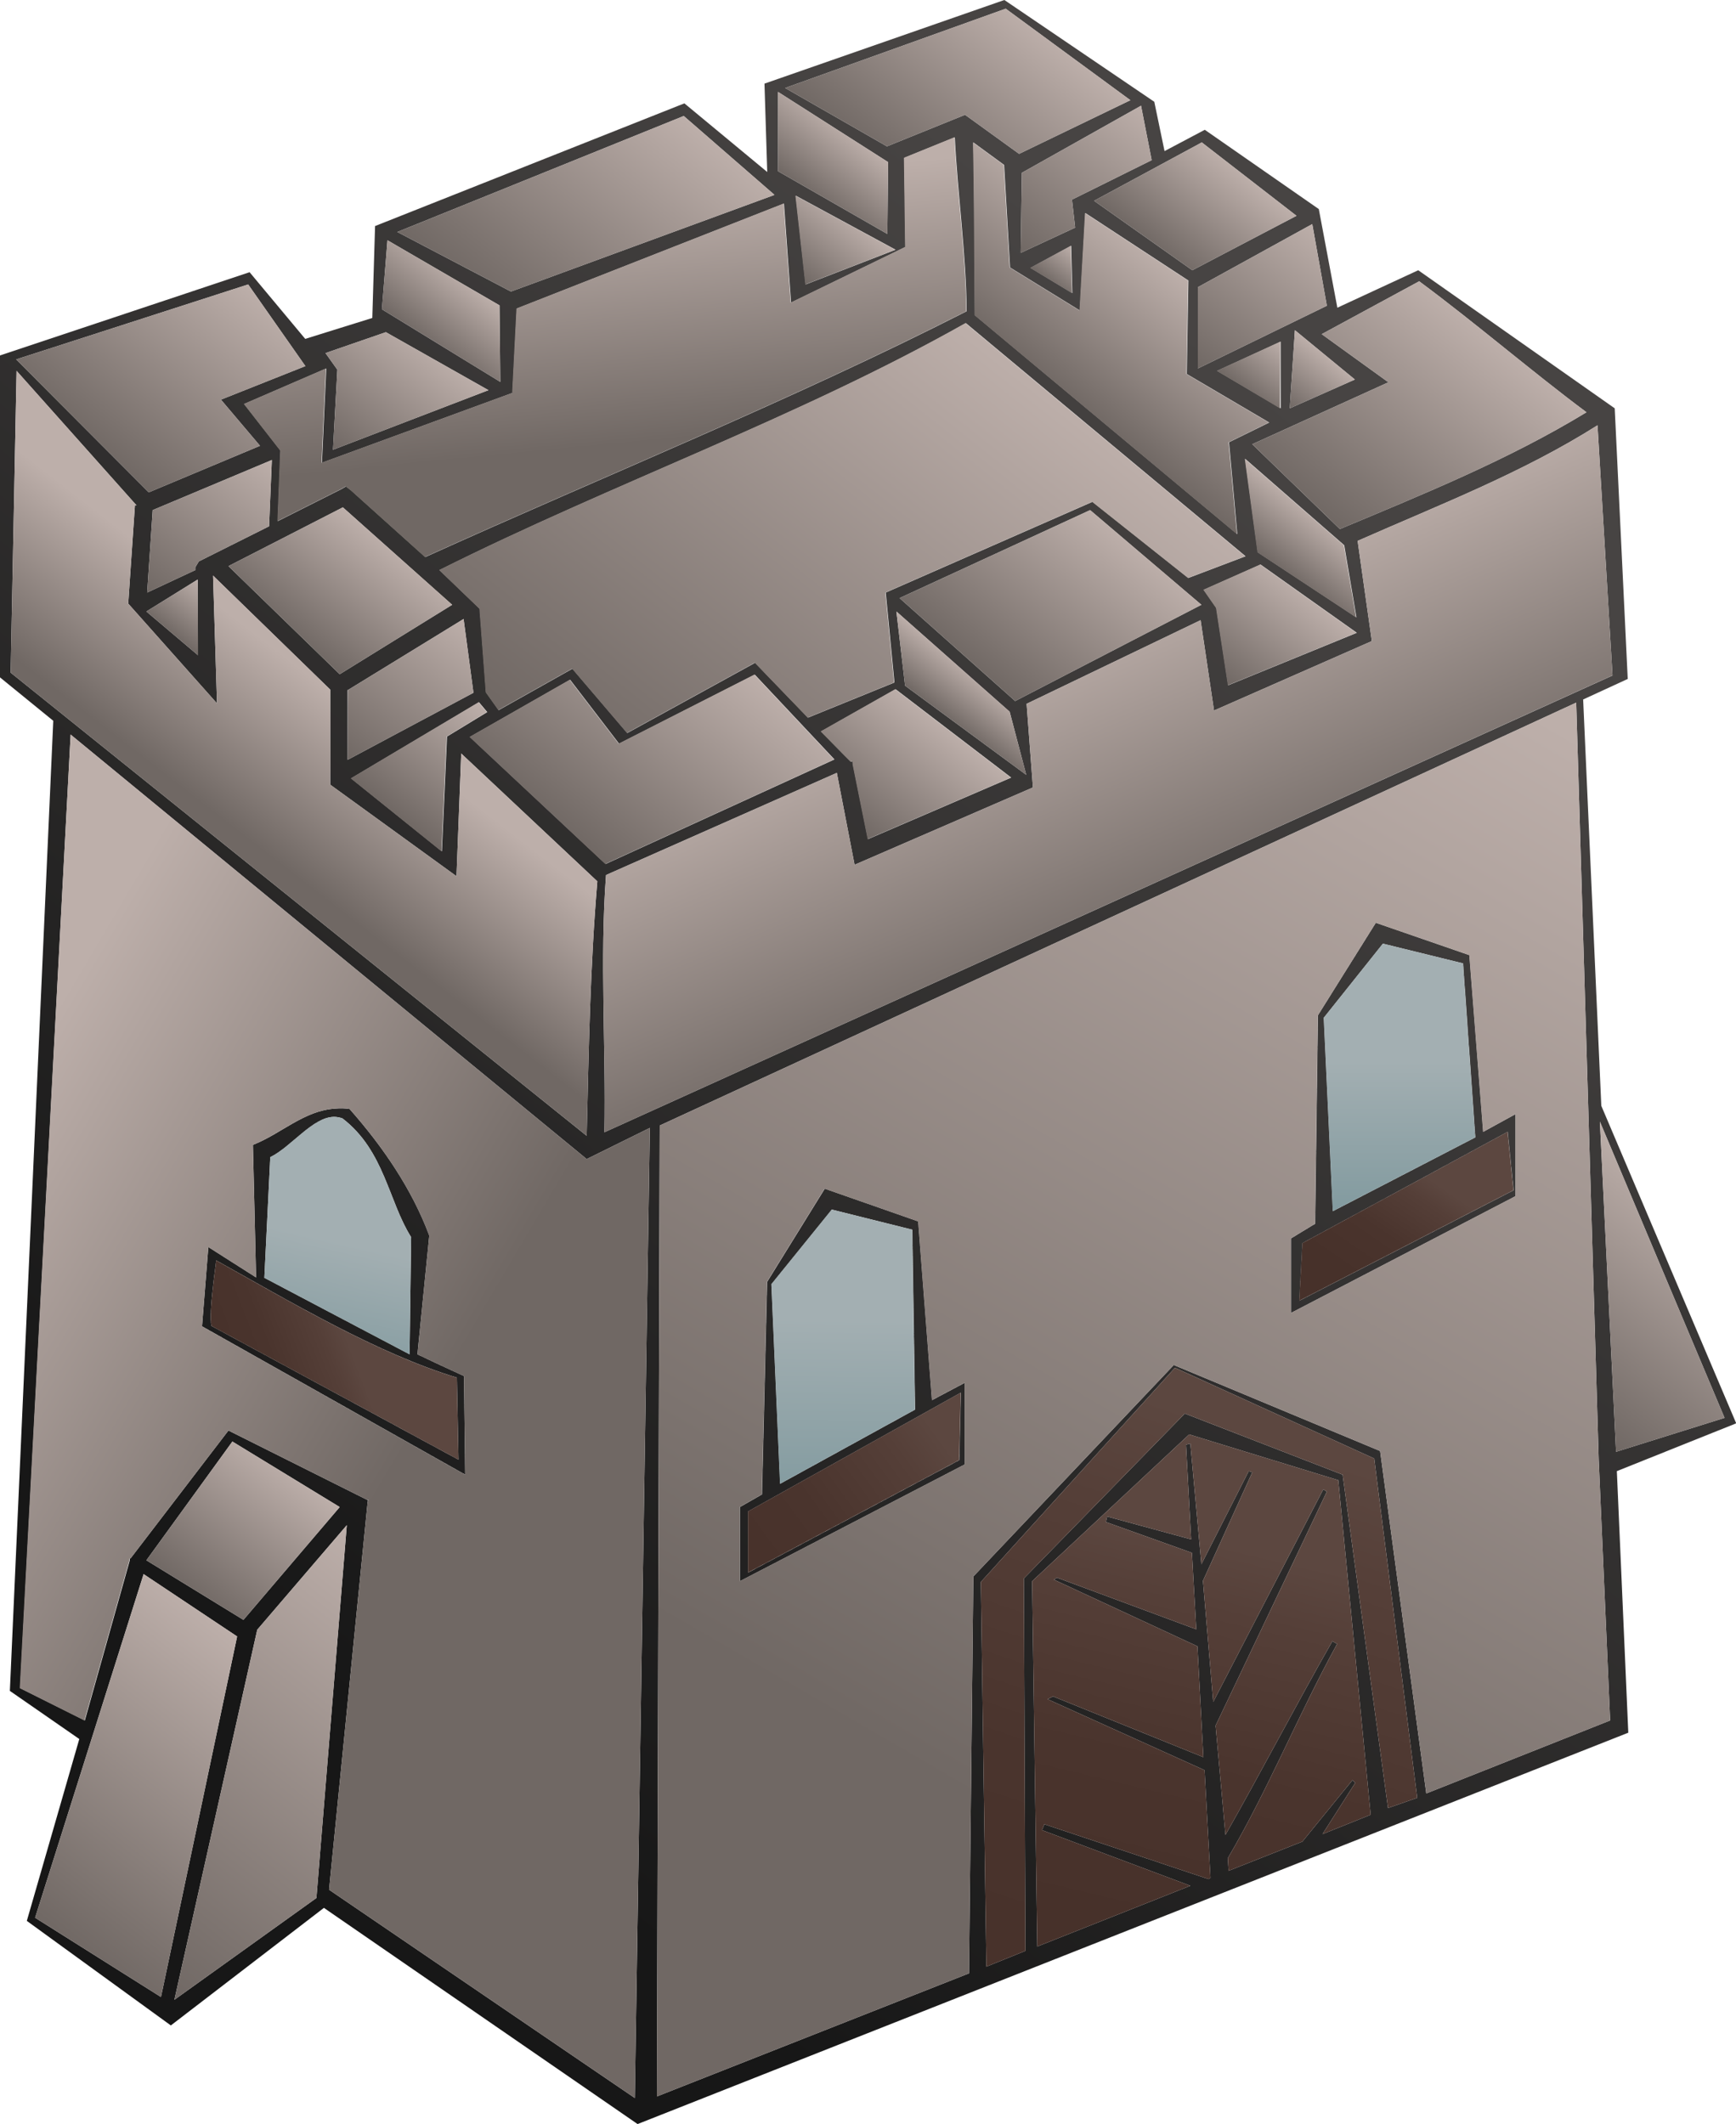 <?xml version="1.0" encoding="UTF-8"?>
<svg id="Layer_2" data-name="Layer 2" xmlns="http://www.w3.org/2000/svg" xmlns:xlink="http://www.w3.org/1999/xlink" viewBox="0 0 44 53.84">
  <defs>
    <style>
      .cls-1 {
        fill: url(#linear-gradient-4);
      }

      .cls-1, .cls-2, .cls-3, .cls-4, .cls-5, .cls-6, .cls-7, .cls-8, .cls-9, .cls-10, .cls-11, .cls-12, .cls-13, .cls-14, .cls-15, .cls-16, .cls-17, .cls-18, .cls-19, .cls-20, .cls-21, .cls-22, .cls-23, .cls-24, .cls-25, .cls-26, .cls-27, .cls-28, .cls-29, .cls-30, .cls-31, .cls-32, .cls-33, .cls-34, .cls-35, .cls-36, .cls-37, .cls-38, .cls-39, .cls-40, .cls-41, .cls-42, .cls-43, .cls-44, .cls-45 {
        fill-rule: evenodd;
      }

      .cls-2 {
        fill: url(#linear-gradient-12);
      }

      .cls-3 {
        fill: url(#linear-gradient-38);
      }

      .cls-4 {
        fill: url(#linear-gradient-21);
      }

      .cls-5 {
        fill: url(#linear-gradient-44);
      }

      .cls-6 {
        fill: url(#linear-gradient-35);
      }

      .cls-7 {
        fill: url(#linear-gradient-36);
      }

      .cls-8 {
        fill: url(#linear-gradient-2);
      }

      .cls-9 {
        fill: url(#linear-gradient);
      }

      .cls-10 {
        fill: url(#linear-gradient-15);
      }

      .cls-11 {
        fill: url(#linear-gradient-24);
      }

      .cls-12 {
        fill: url(#linear-gradient-9);
      }

      .cls-13 {
        fill: url(#linear-gradient-25);
      }

      .cls-14 {
        fill: url(#linear-gradient-34);
      }

      .cls-15 {
        fill: url(#linear-gradient-40);
      }

      .cls-16 {
        fill: url(#linear-gradient-6);
      }

      .cls-17 {
        fill: url(#linear-gradient-16);
      }

      .cls-18 {
        fill: url(#linear-gradient-29);
      }

      .cls-19 {
        fill: url(#linear-gradient-39);
      }

      .cls-20 {
        fill: url(#linear-gradient-26);
      }

      .cls-21 {
        fill: url(#linear-gradient-14);
      }

      .cls-22 {
        fill: url(#linear-gradient-37);
      }

      .cls-23 {
        fill: url(#linear-gradient-5);
      }

      .cls-24 {
        fill: url(#linear-gradient-23);
      }

      .cls-25 {
        fill: url(#linear-gradient-28);
      }

      .cls-26 {
        fill: url(#linear-gradient-27);
      }

      .cls-27 {
        fill: url(#linear-gradient-10);
      }

      .cls-28 {
        fill: url(#linear-gradient-18);
      }

      .cls-29 {
        fill: url(#linear-gradient-41);
      }

      .cls-30 {
        fill: url(#linear-gradient-32);
      }

      .cls-31 {
        fill: url(#linear-gradient-11);
      }

      .cls-32 {
        fill: url(#linear-gradient-30);
      }

      .cls-33 {
        fill: url(#linear-gradient-45);
      }

      .cls-34 {
        fill: url(#linear-gradient-19);
      }

      .cls-35 {
        fill: url(#linear-gradient-20);
      }

      .cls-36 {
        fill: url(#linear-gradient-31);
      }

      .cls-37 {
        fill: url(#linear-gradient-22);
      }

      .cls-38 {
        fill: url(#linear-gradient-13);
      }

      .cls-39 {
        fill: url(#linear-gradient-7);
      }

      .cls-40 {
        fill: url(#linear-gradient-8);
      }

      .cls-41 {
        fill: url(#linear-gradient-3);
      }

      .cls-42 {
        fill: url(#linear-gradient-43);
      }

      .cls-43 {
        fill: url(#linear-gradient-33);
      }

      .cls-44 {
        fill: url(#linear-gradient-17);
      }

      .cls-45 {
        fill: url(#linear-gradient-42);
      }
    </style>
    <linearGradient id="linear-gradient" x1="33.24" y1="10.61" x2="7.87" y2="42.52" gradientUnits="userSpaceOnUse">
      <stop offset="0" stop-color="#474443"/>
      <stop offset="1" stop-color="#171717"/>
    </linearGradient>
    <linearGradient id="linear-gradient-2" x1="29.01" y1="49.06" x2="31.36" y2="39.24" gradientUnits="userSpaceOnUse">
      <stop offset="0" stop-color="#47312a"/>
      <stop offset=".43" stop-color="#4a342d"/>
      <stop offset=".83" stop-color="#553f38"/>
      <stop offset="1" stop-color="#5c4740"/>
    </linearGradient>
    <linearGradient id="linear-gradient-3" x1="27.14" y1="52.42" x2="32.51" y2="36.57" xlink:href="#linear-gradient-2"/>
    <linearGradient id="linear-gradient-4" x1="12.24" y1="17.89" x2="10.03" y2="20.66" gradientUnits="userSpaceOnUse">
      <stop offset="0" stop-color="#bdafaa"/>
      <stop offset="1" stop-color="#706864"/>
    </linearGradient>
    <linearGradient id="linear-gradient-5" x1="5.28" y1="14.9" x2="4.35" y2="16.08" xlink:href="#linear-gradient-4"/>
    <linearGradient id="linear-gradient-6" x1="32.55" y1="8.74" x2="31.56" y2="9.97" xlink:href="#linear-gradient-4"/>
    <linearGradient id="linear-gradient-7" x1="33.59" y1="8.98" x2="32.58" y2="10.26" xlink:href="#linear-gradient-4"/>
    <linearGradient id="linear-gradient-8" x1="27.26" y1="6.33" x2="26.59" y2="7.17" xlink:href="#linear-gradient-4"/>
    <linearGradient id="linear-gradient-9" x1="28.83" y1="2.61" x2="25.83" y2="6.38" xlink:href="#linear-gradient-4"/>
    <linearGradient id="linear-gradient-10" x1="6.66" y1="11.48" x2="3.8" y2="15.08" xlink:href="#linear-gradient-4"/>
    <linearGradient id="linear-gradient-11" x1="33.39" y1="13.1" x2="32.36" y2="14.39" xlink:href="#linear-gradient-4"/>
    <linearGradient id="linear-gradient-12" x1="33.38" y1="5.77" x2="30.47" y2="9.43" xlink:href="#linear-gradient-4"/>
    <linearGradient id="linear-gradient-13" x1="21.66" y1="3.43" x2="20.47" y2="4.93" xlink:href="#linear-gradient-4"/>
    <linearGradient id="linear-gradient-14" x1="21.58" y1="5.45" x2="20.27" y2="7.1" xlink:href="#linear-gradient-4"/>
    <linearGradient id="linear-gradient-15" x1="11.87" y1="7.11" x2="10.66" y2="8.62" xlink:href="#linear-gradient-4"/>
    <linearGradient id="linear-gradient-16" x1="10.89" y1="8.7" x2="8.62" y2="11.55" xlink:href="#linear-gradient-4"/>
    <linearGradient id="linear-gradient-17" x1="11.82" y1="15.75" x2="8.95" y2="19.37" xlink:href="#linear-gradient-4"/>
    <linearGradient id="linear-gradient-18" x1="24.74" y1="17.1" x2="23.91" y2="18.15" xlink:href="#linear-gradient-4"/>
    <linearGradient id="linear-gradient-19" x1="23.86" y1="18.31" x2="21.69" y2="21.03" xlink:href="#linear-gradient-4"/>
    <linearGradient id="linear-gradient-20" x1="32.93" y1="14.88" x2="31.02" y2="17.29" xlink:href="#linear-gradient-4"/>
    <linearGradient id="linear-gradient-21" x1="29.53" y1="6.65" x2="26.88" y2="9.99" xlink:href="#linear-gradient-4"/>
    <linearGradient id="linear-gradient-22" x1="31.2" y1="4.15" x2="29.39" y2="6.41" xlink:href="#linear-gradient-4"/>
    <linearGradient id="linear-gradient-23" x1="25.89" y1=".35" x2="22.66" y2="4.42" xlink:href="#linear-gradient-4"/>
    <linearGradient id="linear-gradient-24" x1="17.01" y1="2.69" x2="12.77" y2="8.03" xlink:href="#linear-gradient-4"/>
    <linearGradient id="linear-gradient-25" x1="14.99" y1="4.86" x2="15.61" y2="11.27" xlink:href="#linear-gradient-4"/>
    <linearGradient id="linear-gradient-26" x1="6.04" y1="7.01" x2="2.5" y2="11.47" xlink:href="#linear-gradient-4"/>
    <linearGradient id="linear-gradient-27" x1="9.61" y1="13.6" x2="7.52" y2="16.23" xlink:href="#linear-gradient-4"/>
    <linearGradient id="linear-gradient-28" x1="37.67" y1="8.43" x2="33.81" y2="13.29" xlink:href="#linear-gradient-4"/>
    <linearGradient id="linear-gradient-29" x1="28.14" y1="13.34" x2="25.05" y2="17.23" xlink:href="#linear-gradient-4"/>
    <linearGradient id="linear-gradient-30" x1="18.44" y1="16.56" x2="14.63" y2="21.34" xlink:href="#linear-gradient-4"/>
    <linearGradient id="linear-gradient-31" x1="43.35" y1="30.65" x2="39.43" y2="35.58" xlink:href="#linear-gradient-4"/>
    <linearGradient id="linear-gradient-32" x1="7.37" y1="37.22" x2="4.82" y2="40.43" xlink:href="#linear-gradient-4"/>
    <linearGradient id="linear-gradient-33" x1="10.81" y1="40.26" x2="3.25" y2="49.76" xlink:href="#linear-gradient-4"/>
    <linearGradient id="linear-gradient-34" x1="6.53" y1="41.9" x2="1.08" y2="48.76" xlink:href="#linear-gradient-4"/>
    <linearGradient id="linear-gradient-35" x1="25.52" y1="9.02" x2="16.16" y2="20.8" xlink:href="#linear-gradient-4"/>
    <linearGradient id="linear-gradient-36" x1="8.67" y1="17.77" x2="6.08" y2="21.11" xlink:href="#linear-gradient-4"/>
    <linearGradient id="linear-gradient-37" x1="26.38" y1="16.08" x2="29.65" y2="23.92" xlink:href="#linear-gradient-4"/>
    <linearGradient id="linear-gradient-38" x1="-1.17" y1="29.94" x2="10.28" y2="36.69" xlink:href="#linear-gradient-4"/>
    <linearGradient id="linear-gradient-39" x1="7.87" y1="35.11" x2="8.69" y2="31.5" gradientUnits="userSpaceOnUse">
      <stop offset="0" stop-color="#7e989d"/>
      <stop offset="1" stop-color="#a3afb2"/>
    </linearGradient>
    <linearGradient id="linear-gradient-40" x1="5.77" y1="35.55" x2="8.94" y2="34.32" xlink:href="#linear-gradient-2"/>
    <linearGradient id="linear-gradient-41" x1="39.14" y1="18.19" x2="23.59" y2="44.98" xlink:href="#linear-gradient-4"/>
    <linearGradient id="linear-gradient-42" x1="34.52" y1="32.54" x2="36.31" y2="29.93" xlink:href="#linear-gradient-2"/>
    <linearGradient id="linear-gradient-43" x1="35.47" y1="31.14" x2="35.47" y2="26.91" xlink:href="#linear-gradient-39"/>
    <linearGradient id="linear-gradient-44" x1="18.48" y1="39.97" x2="23.64" y2="36.19" xlink:href="#linear-gradient-2"/>
    <linearGradient id="linear-gradient-45" x1="21.31" y1="38.56" x2="21.38" y2="33.45" xlink:href="#linear-gradient-39"/>
  </defs>
  <g id="Layer_2-2" data-name="Layer 2">
    <g id="layer1">
      <path id="path2313" class="cls-9" d="M11.76,34.88s-.51-.23-1.18-.55l.3-3.01c-.44-1.18-1.18-2.26-2.02-3.21-.12-.02-.25-.02-.36-.01-.8,.05-1.38,.64-2.09,.92l.08,3.36-1.21-.77-.16,2.01,6.67,3.76-.03-2.5Zm-4.91-5.55c.53-.26,1.07-1.01,1.61-1.02,.07,0,.14,.01,.22,.04,1.06,.81,1.17,2.11,1.74,3.01l-.04,2.97-3.68-1.94,.15-3.06Zm-1.49,4.28c-.08-.3,.12-1.61,.12-1.66,1.85,1.03,4.08,2.36,6.1,2.97l.04,2.08-6.26-3.39Zm18.26,1.88l-.35-4.53-2.37-.83-1.46,2.36-.13,5.39-.56,.32v1.88l5.7-2.96v-2.07l-.83,.44Zm-2.54-4.83l2.04,.51,.07,4.56-3.42,1.88-.22-5.06,1.53-1.89Zm3.23,6.35l-5.35,2.85v-1.55l5.39-3.01-.04,1.71Zm13.28-8.32l-.35-4.48-2.37-.82-1.47,2.35-.07,5.28-.61,.37v1.89l5.69-2.96v-2.08l-.82,.45Zm-2.54-4.77l2.03,.5,.31,4.41-3.61,1.87-.23-4.9,1.5-1.88Zm-2.12,9.05l.08-1.46,5.2-2.82,.15,1.48-5.43,2.8Zm4.66-4.28l-.35-4.48-2.37-.82-1.47,2.35-.07,5.28-.61,.37v1.89l5.69-2.96v-2.08l-.82,.45Zm-2.54-4.77l2.03,.5,.31,4.41-3.61,1.87-.23-4.9,1.5-1.88Zm-2.12,9.05l.08-1.46,5.2-2.82,.15,1.48-5.43,2.8Zm-9.31,2.52l-.35-4.53-2.37-.83-1.46,2.36-.13,5.39-.56,.32v1.88l5.7-2.96v-2.07l-.83,.44Zm-2.54-4.83l2.04,.51,.07,4.56-3.42,1.88-.22-5.06,1.53-1.89Zm3.23,6.35l-5.35,2.85v-1.55l5.39-3.01-.04,1.71Zm-12.55-2.13s-.51-.23-1.18-.55l.3-3.01c-.44-1.18-1.18-2.26-2.02-3.21-.12-.02-.25-.02-.36-.01-.8,.05-1.38,.64-2.09,.92l.08,3.36-1.21-.77-.16,2.01,6.67,3.76-.03-2.5Zm-4.91-5.55c.53-.26,1.07-1.01,1.61-1.02,.07,0,.14,.01,.22,.04,1.06,.81,1.17,2.11,1.74,3.01l-.04,2.97-3.68-1.94,.15-3.06Zm-1.49,4.28c-.08-.3,.12-1.61,.12-1.66,1.85,1.03,4.08,2.36,6.1,2.97l.04,2.08-6.26-3.39Zm6.4,1.27s-.51-.23-1.18-.55l.3-3.01c-.44-1.18-1.18-2.26-2.02-3.21-.12-.02-.25-.02-.36-.01-.8,.05-1.38,.64-2.09,.92l.08,3.36-1.21-.77-.16,2.01,6.67,3.76-.03-2.5Zm-4.91-5.55c.53-.26,1.07-1.01,1.61-1.02,.07,0,.14,.01,.22,.04,1.06,.81,1.17,2.11,1.74,3.01l-.04,2.97-3.68-1.94,.15-3.06Zm-1.49,4.28c-.08-.3,.12-1.61,.12-1.66,1.85,1.03,4.08,2.36,6.1,2.97l.04,2.08-6.26-3.39Zm18.26,1.88l-.35-4.53-2.37-.83-1.46,2.36-.13,5.39-.56,.32v1.88l5.7-2.96v-2.07l-.83,.44Zm-2.54-4.83l2.04,.51,.07,4.56-3.42,1.88-.22-5.06,1.53-1.89Zm3.23,6.35l-5.35,2.85v-1.55l5.39-3.01-.04,1.71Zm13.28-8.32l-.35-4.48-2.37-.82-1.47,2.35-.07,5.28-.61,.37v1.89l5.69-2.96v-2.08l-.82,.45Zm-2.54-4.77l2.03,.5,.31,4.41-3.61,1.87-.23-4.9,1.5-1.88Zm-2.12,9.05l.08-1.46,5.2-2.82,.15,1.48-5.43,2.8Zm4.66-4.28l-.35-4.48-2.37-.82-1.47,2.35-.07,5.28-.61,.37v1.89l5.69-2.96v-2.08l-.82,.45Zm-2.54-4.77l2.03,.5,.31,4.41-3.61,1.87-.23-4.9,1.5-1.88Zm-2.12,9.05l.08-1.46,5.2-2.82,.15,1.48-5.43,2.8Zm-9.31,2.52l-.35-4.53-2.37-.83-1.46,2.36-.13,5.39-.56,.32v1.88l5.7-2.96v-2.07l-.83,.44Zm-2.54-4.83l2.04,.51,.07,4.56-3.42,1.88-.22-5.06,1.53-1.89Zm3.23,6.35l-5.35,2.85v-1.55l5.39-3.01-.04,1.71Zm-12.55-2.13s-.51-.23-1.18-.55l.3-3.01c-.44-1.18-1.18-2.26-2.02-3.21-.12-.02-.25-.02-.36-.01-.8,.05-1.38,.64-2.09,.92l.08,3.36-1.21-.77-.16,2.01,6.67,3.76-.03-2.5Zm-4.91-5.55c.53-.26,1.07-1.01,1.61-1.02,.07,0,.14,.01,.22,.04,1.06,.81,1.17,2.11,1.74,3.01l-.04,2.97-3.68-1.94,.15-3.06Zm-1.49,4.28c-.08-.3,.12-1.61,.12-1.66,1.85,1.03,4.08,2.36,6.1,2.97l.04,2.08-6.26-3.39Zm6.4,1.27s-.51-.23-1.18-.55l.3-3.01c-.44-1.18-1.18-2.26-2.02-3.21-.12-.02-.25-.02-.36-.01-.8,.05-1.38,.64-2.09,.92l.08,3.36-1.21-.77-.16,2.01,6.67,3.76-.03-2.5Zm-4.91-5.55c.53-.26,1.07-1.01,1.61-1.02,.07,0,.14,.01,.22,.04,1.06,.81,1.17,2.11,1.74,3.01l-.04,2.97-3.68-1.94,.15-3.06Zm-1.49,4.28c-.08-.3,.12-1.61,.12-1.66,1.85,1.03,4.08,2.36,6.1,2.97l.04,2.08-6.26-3.39Zm18.26,1.88l-.35-4.53-2.37-.83-1.46,2.36-.13,5.39-.56,.32v1.88l5.7-2.96v-2.07l-.83,.44Zm-2.54-4.83l2.04,.51,.07,4.56-3.42,1.88-.22-5.06,1.53-1.89Zm3.23,6.35l-5.35,2.85v-1.55l5.39-3.01-.04,1.71Zm13.28-8.32l-.35-4.48-2.37-.82-1.47,2.35-.07,5.28-.61,.37v1.89l5.69-2.96v-2.08l-.82,.45Zm-2.54-4.77l2.03,.5,.31,4.41-3.61,1.87-.23-4.9,1.5-1.88Zm-2.12,9.05l.08-1.46,5.2-2.82,.15,1.48-5.43,2.8Zm4.66-4.28l-.35-4.48-2.37-.82-1.47,2.35-.07,5.28-.61,.37v1.89l5.69-2.96v-2.08l-.82,.45Zm-2.54-4.77l2.03,.5,.31,4.41-3.61,1.87-.23-4.9,1.5-1.88Zm-2.12,9.05l.08-1.46,5.2-2.82,.15,1.48-5.43,2.8Zm-9.31,2.52l-.35-4.53-2.37-.83-1.46,2.36-.13,5.39-.56,.32v1.88l5.7-2.96v-2.07l-.83,.44Zm-2.54-4.83l2.04,.51,.07,4.56-3.42,1.88-.22-5.06,1.53-1.89Zm3.23,6.35l-5.35,2.85v-1.55l5.39-3.01-.04,1.71Zm-12.55-2.13s-.51-.23-1.18-.55l.3-3.01c-.44-1.18-1.18-2.26-2.02-3.21-.12-.02-.25-.02-.36-.01-.8,.05-1.38,.64-2.09,.92l.08,3.36-1.21-.77-.16,2.01,6.67,3.76-.03-2.5Zm-4.91-5.55c.53-.26,1.07-1.01,1.61-1.02,.07,0,.14,.01,.22,.04,1.06,.81,1.17,2.11,1.74,3.01l-.04,2.97-3.68-1.94,.15-3.06Zm-1.49,4.28c-.08-.3,.12-1.61,.12-1.66,1.85,1.03,4.08,2.36,6.1,2.97l.04,2.08-6.26-3.39Zm6.4,1.27s-.51-.23-1.18-.55l.3-3.01c-.44-1.18-1.18-2.26-2.02-3.21-.12-.02-.25-.02-.36-.01-.8,.05-1.38,.64-2.09,.92l.08,3.36-1.21-.77-.16,2.01,6.67,3.76-.03-2.5Zm-4.91-5.55c.53-.26,1.07-1.01,1.61-1.02,.07,0,.14,.01,.22,.04,1.06,.81,1.17,2.11,1.74,3.01l-.04,2.97-3.68-1.94,.15-3.06Zm-1.49,4.28c-.08-.3,.12-1.61,.12-1.66,1.85,1.03,4.08,2.36,6.1,2.97l.04,2.08-6.26-3.39Zm18.26,1.88l-.35-4.53-2.37-.83-1.46,2.36-.13,5.39-.56,.32v1.88l5.7-2.96v-2.07l-.83,.44Zm-2.54-4.83l2.04,.51,.07,4.56-3.42,1.88-.22-5.06,1.53-1.89Zm3.23,6.35l-5.35,2.85v-1.55l5.39-3.01-.04,1.71Zm13.28-8.32l-.35-4.48-2.37-.82-1.47,2.35-.07,5.28-.61,.37v1.89l5.69-2.96v-2.08l-.82,.45Zm-2.54-4.77l2.03,.5,.31,4.41-3.61,1.87-.23-4.9,1.5-1.88Zm-2.12,9.05l.08-1.46,5.2-2.82,.15,1.48-5.43,2.8Zm4.66-4.28l-.35-4.48-2.37-.82-1.47,2.35-.07,5.28-.61,.37v1.89l5.69-2.96v-2.08l-.82,.45Zm-2.54-4.77l2.03,.5,.31,4.41-3.61,1.87-.23-4.9,1.5-1.88Zm-2.12,9.05l.08-1.46,5.2-2.82,.15,1.48-5.43,2.8Zm-9.31,2.52l-.35-4.53-2.37-.83-1.46,2.36-.13,5.39-.56,.32v1.88l5.7-2.96v-2.07l-.83,.44Zm-2.54-4.83l2.04,.51,.07,4.56-3.42,1.88-.22-5.06,1.53-1.89Zm3.23,6.35l-5.35,2.85v-1.55l5.39-3.01-.04,1.71Zm-12.55-2.13s-.51-.23-1.18-.55l.3-3.01c-.44-1.18-1.18-2.26-2.02-3.21-.12-.02-.25-.02-.36-.01-.8,.05-1.38,.64-2.09,.92l.08,3.36-1.21-.77-.16,2.01,6.67,3.76-.03-2.5Zm-4.91-5.55c.53-.26,1.07-1.01,1.61-1.02,.07,0,.14,.01,.22,.04,1.06,.81,1.17,2.11,1.74,3.01l-.04,2.97-3.68-1.94,.15-3.06Zm-1.49,4.28c-.08-.3,.12-1.61,.12-1.66,1.85,1.03,4.08,2.36,6.1,2.97l.04,2.08-6.26-3.39Zm6.4,1.27s-.51-.23-1.18-.55l.3-3.01c-.44-1.18-1.18-2.26-2.02-3.21-.12-.02-.25-.02-.36-.01-.8,.05-1.38,.64-2.09,.92l.08,3.36-1.21-.77-.16,2.01,6.67,3.76-.03-2.5Zm-4.91-5.55c.53-.26,1.07-1.01,1.61-1.02,.07,0,.14,.01,.22,.04,1.06,.81,1.17,2.11,1.74,3.01l-.04,2.97-3.68-1.94,.15-3.06Zm-1.49,4.28c-.08-.3,.12-1.61,.12-1.66,1.85,1.03,4.08,2.36,6.1,2.97l.04,2.08-6.26-3.39Zm18.26,1.88l-.35-4.53-2.37-.83-1.46,2.36-.13,5.39-.56,.32v1.88l5.7-2.96v-2.07l-.83,.44Zm-2.54-4.83l2.04,.51,.07,4.56-3.42,1.88-.22-5.06,1.53-1.89Zm3.23,6.35l-5.35,2.85v-1.55l5.39-3.01-.04,1.71Zm13.28-8.32l-.35-4.48-2.37-.82-1.47,2.35-.07,5.28-.61,.37v1.89l5.69-2.96v-2.08l-.82,.45Zm-2.54-4.77l2.03,.5,.31,4.41-3.61,1.87-.23-4.9,1.5-1.88Zm-2.12,9.05l.08-1.46,5.2-2.82,.15,1.48-5.43,2.8Zm4.66-4.28l-.35-4.48-2.37-.82-1.47,2.35-.07,5.28-.61,.37v1.89l5.69-2.96v-2.08l-.82,.45Zm-2.54-4.77l2.03,.5,.31,4.41-3.61,1.87-.23-4.9,1.5-1.88Zm-2.12,9.05l.08-1.46,5.2-2.82,.15,1.48-5.43,2.8Zm-9.31,2.52l-.35-4.53-2.37-.83-1.46,2.36-.13,5.39-.56,.32v1.88l5.7-2.96v-2.07l-.83,.44Zm-2.54-4.83l2.04,.51,.07,4.56-3.42,1.88-.22-5.06,1.53-1.89Zm3.23,6.35l-5.35,2.85v-1.55l5.39-3.01-.04,1.71Zm-12.55-2.13s-.51-.23-1.18-.55l.3-3.01c-.44-1.18-1.18-2.26-2.02-3.21-.12-.02-.25-.02-.36-.01-.8,.05-1.38,.64-2.09,.92l.08,3.36-1.21-.77-.16,2.01,6.67,3.76-.03-2.5Zm-4.91-5.55c.53-.26,1.07-1.01,1.61-1.02,.07,0,.14,.01,.22,.04,1.06,.81,1.17,2.11,1.74,3.01l-.04,2.97-3.68-1.94,.15-3.06Zm-1.49,4.28c-.08-.3,.12-1.61,.12-1.66,1.85,1.03,4.08,2.36,6.1,2.97l.04,2.08-6.26-3.39Zm6.4,1.27s-.51-.23-1.18-.55l.3-3.01c-.44-1.18-1.18-2.26-2.02-3.21-.12-.02-.25-.02-.36-.01-.8,.05-1.38,.64-2.09,.92l.08,3.36-1.21-.77-.16,2.01,6.67,3.76-.03-2.5Zm-4.91-5.55c.53-.26,1.07-1.01,1.61-1.02,.07,0,.14,.01,.22,.04,1.06,.81,1.17,2.11,1.74,3.01l-.04,2.97-3.68-1.94,.15-3.06Zm-1.49,4.28c-.08-.3,.12-1.61,.12-1.66,1.85,1.03,4.08,2.36,6.1,2.97l.04,2.08-6.26-3.39Zm18.26,1.88l-.35-4.53-2.37-.83-1.46,2.36-.13,5.39-.56,.32v1.88l5.7-2.96v-2.07l-.83,.44Zm-2.54-4.83l2.04,.51,.07,4.56-3.42,1.88-.22-5.06,1.53-1.89Zm3.23,6.35l-5.35,2.85v-1.55l5.39-3.01-.04,1.71Zm13.28-8.32l-.35-4.48-2.37-.82-1.47,2.35-.07,5.28-.61,.37v1.89l5.69-2.96v-2.08l-.82,.45Zm-2.54-4.77l2.03,.5,.31,4.41-3.61,1.87-.23-4.9,1.5-1.88Zm-2.12,9.05l.08-1.46,5.2-2.82,.15,1.48-5.43,2.8Zm4.66-4.28l-.35-4.48-2.37-.82-1.47,2.35-.07,5.28-.61,.37v1.89l5.69-2.96v-2.08l-.82,.45Zm-2.54-4.77l2.03,.5,.31,4.41-3.61,1.87-.23-4.9,1.5-1.88Zm-2.12,9.05l.08-1.46,5.2-2.82,.15,1.48-5.43,2.8Zm-9.31,2.52l-.35-4.53-2.37-.83-1.46,2.36-.13,5.39-.56,.32v1.88l5.7-2.96v-2.07l-.83,.44Zm-2.54-4.83l2.04,.51,.07,4.56-3.42,1.88-.22-5.06,1.53-1.89Zm3.23,6.35l-5.35,2.85v-1.55l5.39-3.01-.04,1.71Zm-12.55-2.13s-.51-.23-1.18-.55l.3-3.01c-.44-1.18-1.18-2.26-2.02-3.21-.12-.02-.25-.02-.36-.01-.8,.05-1.38,.64-2.09,.92l.08,3.36-1.21-.77-.16,2.01,6.67,3.76-.03-2.5Zm-4.91-5.55c.53-.26,1.07-1.01,1.61-1.02,.07,0,.14,.01,.22,.04,1.06,.81,1.17,2.11,1.74,3.01l-.04,2.97-3.68-1.94,.15-3.06Zm-1.49,4.28c-.08-.3,.12-1.61,.12-1.66,1.85,1.03,4.08,2.36,6.1,2.97l.04,2.08-6.26-3.39Zm6.4,1.27s-.51-.23-1.18-.55l.3-3.01c-.44-1.18-1.18-2.26-2.02-3.21-.12-.02-.25-.02-.36-.01-.8,.05-1.38,.64-2.09,.92l.08,3.36-1.21-.77-.16,2.01,6.67,3.76-.03-2.5Zm-4.91-5.55c.53-.26,1.07-1.01,1.61-1.02,.07,0,.14,.01,.22,.04,1.06,.81,1.17,2.11,1.74,3.01l-.04,2.97-3.68-1.94,.15-3.06Zm-1.49,4.28c-.08-.3,.12-1.61,.12-1.66,1.85,1.03,4.08,2.36,6.1,2.97l.04,2.08-6.26-3.39Zm18.26,1.88l-.35-4.53-2.37-.83-1.46,2.36-.13,5.39-.56,.32v1.88l5.7-2.96v-2.07l-.83,.44Zm-2.54-4.83l2.04,.51,.07,4.56-3.42,1.88-.22-5.06,1.53-1.89Zm3.23,6.35l-5.35,2.85v-1.55l5.39-3.01-.04,1.71Zm13.28-8.32l-.35-4.48-2.37-.82-1.47,2.35-.07,5.28-.61,.37v1.89l5.69-2.96v-2.08l-.82,.45Zm-2.54-4.77l2.03,.5,.31,4.41-3.61,1.87-.23-4.9,1.5-1.88Zm-2.12,9.05l.08-1.46,5.2-2.82,.15,1.48-5.43,2.8Zm4.66-4.28l-.35-4.48-2.37-.82-1.47,2.35-.07,5.28-.61,.37v1.89l5.69-2.96v-2.08l-.82,.45Zm-2.54-4.77l2.03,.5,.31,4.41-3.61,1.87-.23-4.9,1.5-1.88Zm-2.12,9.05l.08-1.46,5.2-2.82,.15,1.48-5.43,2.8Zm-9.31,2.52l-.35-4.53-2.37-.83-1.46,2.36-.13,5.39-.56,.32v1.88l5.7-2.96v-2.07l-.83,.44Zm-2.54-4.83l2.04,.51,.07,4.56-3.42,1.88-.22-5.06,1.53-1.89Zm3.23,6.35l-5.35,2.85v-1.55l5.39-3.01-.04,1.71Zm-12.55-2.13s-.51-.23-1.18-.55l.3-3.01c-.44-1.18-1.18-2.26-2.02-3.21-.12-.02-.25-.02-.36-.01-.8,.05-1.38,.64-2.09,.92l.08,3.36-1.21-.77-.16,2.01,6.67,3.76-.03-2.5Zm-4.91-5.55c.53-.26,1.07-1.01,1.61-1.02,.07,0,.14,.01,.22,.04,1.06,.81,1.17,2.11,1.74,3.01l-.04,2.97-3.68-1.94,.15-3.06Zm-1.49,4.28c-.08-.3,.12-1.61,.12-1.66,1.85,1.03,4.08,2.36,6.1,2.97l.04,2.08-6.26-3.39Zm6.4,1.27s-.51-.23-1.18-.55l.3-3.01c-.44-1.18-1.18-2.26-2.02-3.21-.12-.02-.25-.02-.36-.01-.8,.05-1.38,.64-2.09,.92l.08,3.36-1.21-.77-.16,2.01,6.67,3.76-.03-2.5Zm-4.91-5.55c.53-.26,1.07-1.01,1.61-1.02,.07,0,.14,.01,.22,.04,1.06,.81,1.17,2.11,1.74,3.01l-.04,2.97-3.68-1.94,.15-3.06Zm-1.49,4.28c-.08-.3,.12-1.61,.12-1.66,1.85,1.03,4.08,2.36,6.1,2.97l.04,2.08-6.26-3.39Zm18.26,1.88l-.35-4.53-2.37-.83-1.46,2.36-.13,5.39-.56,.32v1.88l5.7-2.96v-2.07l-.83,.44Zm-2.54-4.83l2.04,.51,.07,4.56-3.42,1.88-.22-5.06,1.53-1.89Zm3.23,6.35l-5.35,2.85v-1.55l5.39-3.01-.04,1.71Zm13.28-8.32l-.35-4.48-2.37-.82-1.47,2.35-.07,5.28-.61,.37v1.89l5.69-2.96v-2.08l-.82,.45Zm-2.54-4.77l2.03,.5,.31,4.41-3.61,1.87-.23-4.9,1.5-1.88Zm-2.12,9.05l.08-1.46,5.2-2.82,.15,1.48-5.43,2.8Zm4.66-4.28l-.35-4.48-2.37-.82-1.47,2.35-.07,5.28-.61,.37v1.89l5.69-2.96v-2.08l-.82,.45Zm-2.54-4.77l2.03,.5,.31,4.41-3.61,1.87-.23-4.9,1.5-1.88Zm-2.12,9.05l.08-1.46,5.2-2.82,.15,1.48-5.43,2.8Zm-9.31,2.52l-.35-4.53-2.37-.83-1.46,2.36-.13,5.39-.56,.32v1.88l5.7-2.96v-2.07l-.83,.44Zm-2.54-4.83l2.04,.51,.07,4.56-3.42,1.88-.22-5.06,1.53-1.89Zm3.23,6.35l-5.35,2.85v-1.55l5.39-3.01-.04,1.71Zm-12.55-2.13s-.51-.23-1.18-.55l.3-3.01c-.44-1.18-1.18-2.26-2.02-3.21-.12-.02-.25-.02-.36-.01-.8,.05-1.38,.64-2.09,.92l.08,3.36-1.21-.77-.16,2.01,6.67,3.76-.03-2.5Zm-4.91-5.55c.53-.26,1.07-1.01,1.61-1.02,.07,0,.14,.01,.22,.04,1.06,.81,1.17,2.11,1.74,3.01l-.04,2.97-3.68-1.94,.15-3.06Zm-1.49,4.28c-.08-.3,.12-1.61,.12-1.66,1.85,1.03,4.08,2.36,6.1,2.97l.04,2.08-6.26-3.39Zm6.4,1.27s-.51-.23-1.18-.55l.3-3.01c-.44-1.18-1.18-2.26-2.02-3.21-.12-.02-.25-.02-.36-.01-.8,.05-1.38,.64-2.09,.92l.08,3.36-1.21-.77-.16,2.01,6.67,3.76-.03-2.5Zm-4.91-5.55c.53-.26,1.07-1.01,1.61-1.02,.07,0,.14,.01,.22,.04,1.06,.81,1.17,2.11,1.74,3.01l-.04,2.97-3.68-1.94,.15-3.06Zm-1.49,4.28c-.08-.3,.12-1.61,.12-1.66,1.85,1.03,4.08,2.36,6.1,2.97l.04,2.08-6.26-3.39Zm18.26,1.88l-.35-4.53-2.37-.83-1.46,2.36-.13,5.39-.56,.32v1.88l5.7-2.96v-2.07l-.83,.44Zm-2.54-4.83l2.04,.51,.07,4.56-3.42,1.88-.22-5.06,1.53-1.89Zm3.23,6.35l-5.35,2.85v-1.55l5.39-3.01-.04,1.71Zm13.28-8.32l-.35-4.48-2.37-.82-1.47,2.35-.07,5.28-.61,.37v1.89l5.69-2.96v-2.08l-.82,.45Zm-2.54-4.77l2.03,.5,.31,4.41-3.61,1.87-.23-4.9,1.5-1.88Zm-2.12,9.05l.08-1.46,5.2-2.82,.15,1.48-5.43,2.8Zm4.66-4.28l-.35-4.48-2.37-.82-1.47,2.35-.07,5.28-.61,.37v1.89l5.69-2.96v-2.08l-.82,.45Zm-2.54-4.77l2.03,.5,.31,4.41-3.61,1.87-.23-4.9,1.5-1.88Zm-2.12,9.05l.08-1.46,5.2-2.82,.15,1.48-5.43,2.8Zm-9.31,2.52l-.35-4.53-2.37-.83-1.46,2.36-.13,5.39-.56,.32v1.88l5.7-2.96v-2.07l-.83,.44Zm-2.54-4.83l2.04,.51,.07,4.56-3.42,1.88-.22-5.06,1.53-1.89Zm3.23,6.35l-5.35,2.85v-1.55l5.39-3.01-.04,1.71Zm-12.55-2.13s-.51-.23-1.18-.55l.3-3.01c-.44-1.18-1.18-2.26-2.02-3.21-.12-.02-.25-.02-.36-.01-.8,.05-1.38,.64-2.09,.92l.08,3.36-1.21-.77-.16,2.01,6.67,3.76-.03-2.5Zm-4.91-5.55c.53-.26,1.07-1.01,1.61-1.02,.07,0,.14,.01,.22,.04,1.06,.81,1.17,2.11,1.74,3.01l-.04,2.97-3.68-1.94,.15-3.06Zm-1.49,4.28c-.08-.3,.12-1.61,.12-1.66,1.85,1.03,4.08,2.36,6.1,2.97l.04,2.08-6.26-3.39Zm6.4,1.27s-.51-.23-1.18-.55l.3-3.01c-.44-1.18-1.18-2.26-2.02-3.21-.12-.02-.25-.02-.36-.01-.8,.05-1.38,.64-2.09,.92l.08,3.36-1.21-.77-.16,2.01,6.67,3.76-.03-2.5Zm-4.91-5.55c.53-.26,1.07-1.01,1.61-1.02,.07,0,.14,.01,.22,.04,1.06,.81,1.17,2.11,1.74,3.01l-.04,2.97-3.68-1.94,.15-3.06Zm-1.49,4.28c-.08-.3,.12-1.61,.12-1.66,1.85,1.03,4.08,2.36,6.1,2.97l.04,2.08-6.26-3.39Zm18.26,1.88l-.35-4.53-2.37-.83-1.46,2.36-.13,5.39-.56,.32v1.88l5.7-2.96v-2.07l-.83,.44Zm-2.54-4.83l2.04,.51,.07,4.56-3.42,1.88-.22-5.06,1.53-1.89Zm3.23,6.35l-5.35,2.85v-1.55l5.39-3.01-.04,1.71Zm13.28-8.32l-.35-4.48-2.37-.82-1.47,2.35-.07,5.28-.61,.37v1.89l5.69-2.96v-2.08l-.82,.45Zm-2.54-4.77l2.03,.5,.31,4.41-3.61,1.87-.23-4.9,1.5-1.88Zm-2.12,9.05l.08-1.46,5.2-2.82,.15,1.48-5.43,2.8Zm4.66-4.28l-.35-4.48-2.37-.82-1.47,2.35-.07,5.28-.61,.37v1.89l5.69-2.96v-2.08l-.82,.45Zm-2.54-4.77l2.03,.5,.31,4.41-3.61,1.87-.23-4.9,1.5-1.88Zm-2.12,9.05l.08-1.46,5.2-2.82,.15,1.48-5.43,2.8Zm-9.31,2.52l-.35-4.53-2.37-.83-1.46,2.36-.13,5.39-.56,.32v1.88l5.7-2.96v-2.07l-.83,.44Zm-2.54-4.83l2.04,.51,.07,4.56-3.42,1.88-.22-5.06,1.53-1.89Zm3.23,6.35l-5.35,2.85v-1.55l5.39-3.01-.04,1.71Zm-12.55-2.13s-.51-.23-1.18-.55l.3-3.01c-.44-1.18-1.18-2.26-2.02-3.21-.12-.02-.25-.02-.36-.01-.8,.05-1.38,.64-2.09,.92l.08,3.36-1.21-.77-.16,2.01,6.67,3.76-.03-2.5Zm-4.91-5.55c.53-.26,1.07-1.01,1.61-1.02,.07,0,.14,.01,.22,.04,1.06,.81,1.17,2.11,1.74,3.01l-.04,2.97-3.68-1.94,.15-3.06Zm-1.49,4.28c-.08-.3,.12-1.61,.12-1.66,1.85,1.03,4.08,2.36,6.1,2.97l.04,2.08-6.26-3.39Zm6.4,1.27s-.51-.23-1.18-.55l.3-3.01c-.44-1.18-1.18-2.26-2.02-3.21-.12-.02-.25-.02-.36-.01-.8,.05-1.38,.64-2.09,.92l.08,3.36-1.21-.77-.16,2.01,6.67,3.76-.03-2.5Zm-4.91-5.55c.53-.26,1.07-1.01,1.61-1.02,.07,0,.14,.01,.22,.04,1.06,.81,1.17,2.11,1.74,3.01l-.04,2.97-3.68-1.94,.15-3.06Zm-1.49,4.28c-.08-.3,.12-1.61,.12-1.66,1.85,1.03,4.08,2.36,6.1,2.97l.04,2.08-6.26-3.39Zm18.26,1.88l-.35-4.53-2.37-.83-1.46,2.36-.13,5.39-.56,.32v1.88l5.7-2.96v-2.07l-.83,.44Zm-2.54-4.83l2.04,.51,.07,4.56-3.42,1.88-.22-5.06,1.53-1.89Zm3.23,6.35l-5.35,2.85v-1.55l5.39-3.01-.04,1.71Zm13.28-8.32l-.35-4.48-2.37-.82-1.47,2.35-.07,5.28-.61,.37v1.89l5.69-2.96v-2.08l-.82,.45Zm-2.54-4.77l2.03,.5,.31,4.41-3.61,1.87-.23-4.9,1.5-1.88Zm-2.12,9.05l.08-1.46,5.2-2.82,.15,1.48-5.43,2.8Zm4.66-4.28l-.35-4.48-2.37-.82-1.47,2.35-.07,5.28-.61,.37v1.89l5.69-2.96v-2.08l-.82,.45Zm-2.54-4.77l2.03,.5,.31,4.41-3.61,1.87-.23-4.9,1.5-1.88Zm-2.12,9.05l.08-1.46,5.2-2.82,.15,1.48-5.43,2.8Zm-9.31,2.52l-.35-4.53-2.37-.83-1.46,2.36-.13,5.39-.56,.32v1.88l5.7-2.96v-2.07l-.83,.44Zm-2.54-4.83l2.04,.51,.07,4.56-3.42,1.88-.22-5.06,1.53-1.89Zm3.23,6.35l-5.35,2.85v-1.55l5.39-3.01-.04,1.71Zm-12.55-2.13s-.51-.23-1.18-.55l.3-3.01c-.44-1.18-1.18-2.26-2.02-3.21-.12-.02-.25-.02-.36-.01-.8,.05-1.38,.64-2.09,.92l.08,3.36-1.21-.77-.16,2.01,6.67,3.76-.03-2.5Zm-4.91-5.55c.53-.26,1.07-1.01,1.61-1.02,.07,0,.14,.01,.22,.04,1.06,.81,1.17,2.11,1.74,3.01l-.04,2.97-3.68-1.94,.15-3.06Zm-1.49,4.28c-.08-.3,.12-1.61,.12-1.66,1.85,1.03,4.08,2.36,6.1,2.97l.04,2.08-6.26-3.39Zm6.4,1.27s-.51-.23-1.18-.55l.3-3.01c-.44-1.18-1.18-2.26-2.02-3.21-.12-.02-.25-.02-.36-.01-.8,.05-1.38,.64-2.09,.92l.08,3.36-1.21-.77-.16,2.01,6.67,3.76-.03-2.5Zm-4.91-5.55c.53-.26,1.07-1.01,1.61-1.02,.07,0,.14,.01,.22,.04,1.06,.81,1.17,2.11,1.74,3.01l-.04,2.97-3.68-1.94,.15-3.06Zm-1.49,4.28c-.08-.3,.12-1.61,.12-1.66,1.85,1.03,4.08,2.36,6.1,2.97l.04,2.08-6.26-3.39Zm18.26,1.88l-.35-4.53-2.37-.83-1.46,2.36-.13,5.39-.56,.32v1.88l5.7-2.96v-2.07l-.83,.44Zm-2.54-4.83l2.04,.51,.07,4.56-3.42,1.88-.22-5.06,1.53-1.89Zm3.23,6.35l-5.35,2.85v-1.55l5.39-3.01-.04,1.71Zm13.28-8.32l-.35-4.48-2.37-.82-1.47,2.35-.07,5.28-.61,.37v1.89l5.69-2.96v-2.08l-.82,.45Zm-2.54-4.77l2.03,.5,.31,4.41-3.61,1.87-.23-4.9,1.5-1.88Zm-2.12,9.05l.08-1.46,5.2-2.82,.15,1.48-5.43,2.8Zm4.66-4.28l-.35-4.48-2.37-.82-1.47,2.35-.07,5.28-.61,.37v1.89l5.69-2.96v-2.08l-.82,.45Zm-2.54-4.77l2.03,.5,.31,4.41-3.61,1.87-.23-4.9,1.5-1.88Zm-2.12,9.05l.08-1.46,5.2-2.82,.15,1.48-5.43,2.8Zm-9.31,2.52l-.35-4.53-2.37-.83-1.46,2.36-.13,5.39-.56,.32v1.88l5.7-2.96v-2.07l-.83,.44Zm-2.54-4.83l2.04,.51,.07,4.56-3.42,1.88-.22-5.06,1.53-1.89Zm3.23,6.35l-5.35,2.85v-1.55l5.39-3.01-.04,1.71Zm-12.55-2.13s-.51-.23-1.18-.55l.3-3.01c-.44-1.18-1.18-2.26-2.02-3.21-.12-.02-.25-.02-.36-.01-.8,.05-1.38,.64-2.09,.92l.08,3.36-1.21-.77-.16,2.01,6.67,3.76-.03-2.5Zm-4.91-5.55c.53-.26,1.07-1.01,1.61-1.02,.07,0,.14,.01,.22,.04,1.06,.81,1.17,2.11,1.74,3.01l-.04,2.97-3.68-1.94,.15-3.06Zm-1.49,4.28c-.08-.3,.12-1.61,.12-1.66,1.85,1.03,4.08,2.36,6.1,2.97l.04,2.08-6.26-3.39Zm6.4,1.27s-.51-.23-1.18-.55l.3-3.01c-.44-1.18-1.18-2.26-2.02-3.21-.12-.02-.25-.02-.36-.01-.8,.05-1.38,.64-2.09,.92l.08,3.36-1.21-.77-.16,2.01,6.67,3.76-.03-2.5Zm-4.91-5.55c.53-.26,1.07-1.01,1.61-1.02,.07,0,.14,.01,.22,.04,1.06,.81,1.17,2.11,1.74,3.01l-.04,2.97-3.68-1.94,.15-3.06Zm-1.49,4.28c-.08-.3,.12-1.61,.12-1.66,1.85,1.03,4.08,2.36,6.1,2.97l.04,2.08-6.26-3.39Zm18.26,1.88l-.35-4.53-2.37-.83-1.46,2.36-.13,5.39-.56,.32v1.88l5.7-2.96v-2.07l-.83,.44Zm-2.54-4.83l2.04,.51,.07,4.56-3.42,1.88-.22-5.06,1.53-1.89Zm3.23,6.35l-5.35,2.85v-1.55l5.39-3.01-.04,1.71Zm13.28-8.32l-.35-4.48-2.37-.82-1.47,2.35-.07,5.28-.61,.37v1.89l5.69-2.96v-2.08l-.82,.45Zm-2.54-4.77l2.03,.5,.31,4.41-3.61,1.87-.23-4.9,1.5-1.88Zm-2.12,9.05l.08-1.46,5.2-2.82,.15,1.48-5.43,2.8Zm4.66-4.28l-.35-4.48-2.37-.82-1.47,2.35-.07,5.28-.61,.37v1.89l5.69-2.96v-2.08l-.82,.45Zm-2.54-4.77l2.03,.5,.31,4.41-3.61,1.87-.23-4.9,1.5-1.88Zm-2.12,9.05l.08-1.46,5.2-2.82,.15,1.48-5.43,2.8Zm-9.31,2.52l-.35-4.53-2.37-.83-1.46,2.36-.13,5.39-.56,.32v1.88l5.7-2.96v-2.07l-.83,.44Zm-2.54-4.83l2.04,.51,.07,4.56-3.42,1.88-.22-5.06,1.53-1.89Zm3.23,6.35l-5.35,2.85v-1.55l5.39-3.01-.04,1.71Zm-12.55-2.13s-.51-.23-1.18-.55l.3-3.01c-.44-1.18-1.18-2.26-2.02-3.21-.12-.02-.25-.02-.36-.01-.8,.05-1.38,.64-2.09,.92l.08,3.36-1.21-.77-.16,2.01,6.67,3.76-.03-2.5Zm-4.91-5.55c.53-.26,1.07-1.01,1.61-1.02,.07,0,.14,.01,.22,.04,1.06,.81,1.17,2.11,1.74,3.01l-.04,2.97-3.68-1.94,.15-3.06Zm-1.49,4.28c-.08-.3,.12-1.61,.12-1.66,1.85,1.03,4.08,2.36,6.1,2.97l.04,2.08-6.26-3.39Zm6.4,1.27s-.51-.23-1.18-.55l.3-3.01c-.44-1.18-1.18-2.26-2.02-3.21-.12-.02-.25-.02-.36-.01-.8,.05-1.38,.64-2.09,.92l.08,3.36-1.21-.77-.16,2.01,6.67,3.76-.03-2.5Zm-4.91-5.55c.53-.26,1.07-1.01,1.61-1.02,.07,0,.14,.01,.22,.04,1.06,.81,1.17,2.11,1.74,3.01l-.04,2.97-3.68-1.94,.15-3.06Zm-1.49,4.28c-.08-.3,.12-1.61,.12-1.66,1.85,1.03,4.08,2.36,6.1,2.97l.04,2.08-6.26-3.39Zm18.26,1.88l-.35-4.53-2.37-.83-1.46,2.36-.13,5.39-.56,.32v1.88l5.7-2.96v-2.07l-.83,.44Zm-2.54-4.83l2.04,.51,.07,4.56-3.42,1.88-.22-5.06,1.53-1.89Zm3.23,6.35l-5.35,2.85v-1.55l5.39-3.01-.04,1.71Zm13.28-8.32l-.35-4.48-2.37-.82-1.47,2.35-.07,5.28-.61,.37v1.89l5.69-2.96v-2.08l-.82,.45Zm-2.54-4.77l2.03,.5,.31,4.41-3.61,1.87-.23-4.9,1.5-1.88Zm-2.12,9.05l.08-1.46,5.2-2.82,.15,1.48-5.43,2.8Zm4.66-4.28l-.35-4.48-2.37-.82-1.47,2.35-.07,5.28-.61,.37v1.89l5.69-2.96v-2.08l-.82,.45Zm-2.54-4.77l2.03,.5,.31,4.41-3.61,1.87-.23-4.9,1.5-1.88Zm-2.12,9.05l.08-1.46,5.2-2.82,.15,1.48-5.43,2.8Zm-9.31,2.52l-.35-4.53-2.37-.83-1.46,2.36-.13,5.39-.56,.32v1.88l5.7-2.96v-2.07l-.83,.44Zm-2.54-4.83l2.04,.51,.07,4.56-3.42,1.88-.22-5.06,1.53-1.89Zm3.23,6.35l-5.35,2.85v-1.55l5.39-3.01-.04,1.71Zm-12.55-2.13s-.51-.23-1.18-.55l.3-3.01c-.44-1.18-1.18-2.26-2.02-3.21-.12-.02-.25-.02-.36-.01-.8,.05-1.38,.64-2.09,.92l.08,3.36-1.21-.77-.16,2.01,6.67,3.76-.03-2.5Zm-4.91-5.55c.53-.26,1.07-1.01,1.61-1.02,.07,0,.14,.01,.22,.04,1.06,.81,1.17,2.11,1.74,3.01l-.04,2.97-3.68-1.94,.15-3.06Zm-1.49,4.28c-.08-.3,.12-1.61,.12-1.66,1.85,1.03,4.08,2.36,6.1,2.97l.04,2.08-6.26-3.39Zm6.4,1.27s-.51-.23-1.18-.55l.3-3.01c-.44-1.18-1.18-2.26-2.02-3.21-.12-.02-.25-.02-.36-.01-.8,.05-1.38,.64-2.09,.92l.08,3.36-1.21-.77-.16,2.01,6.67,3.76-.03-2.5Zm-4.91-5.55c.53-.26,1.07-1.01,1.61-1.02,.07,0,.14,.01,.22,.04,1.06,.81,1.17,2.11,1.74,3.01l-.04,2.97-3.68-1.94,.15-3.06Zm-1.49,4.28c-.08-.3,.12-1.61,.12-1.66,1.85,1.03,4.08,2.36,6.1,2.97l.04,2.08-6.26-3.39Zm18.26,1.88l-.35-4.53-2.37-.83-1.46,2.36-.13,5.39-.56,.32v1.88l5.7-2.96v-2.07l-.83,.44Zm-2.54-4.83l2.04,.51,.07,4.56-3.42,1.88-.22-5.06,1.53-1.89Zm3.23,6.35l-5.35,2.85v-1.55l5.39-3.01-.04,1.71Zm13.28-8.32l-.35-4.48-2.37-.82-1.47,2.35-.07,5.28-.61,.37v1.89l5.69-2.96v-2.08l-.82,.45Zm-2.54-4.77l2.03,.5,.31,4.41-3.61,1.87-.23-4.9,1.5-1.88Zm-2.12,9.05l.08-1.46,5.2-2.82,.15,1.48-5.43,2.8Zm4.66-4.28l-.35-4.48-2.37-.82-1.47,2.35-.07,5.28-.61,.37v1.89l5.69-2.96v-2.08l-.82,.45Zm-2.54-4.77l2.03,.5,.31,4.41-3.61,1.87-.23-4.9,1.5-1.88Zm-2.12,9.05l.08-1.46,5.2-2.82,.15,1.48-5.43,2.8Zm-9.31,2.52l-.35-4.53-2.37-.83-1.46,2.36-.13,5.39-.56,.32v1.88l5.7-2.96v-2.07l-.83,.44Zm-2.54-4.83l2.04,.51,.07,4.56-3.42,1.88-.22-5.06,1.53-1.89Zm3.23,6.35l-5.35,2.85v-1.55l5.39-3.01-.04,1.71Zm-12.55-2.13s-.51-.23-1.18-.55l.3-3.01c-.44-1.18-1.18-2.26-2.02-3.21-.12-.02-.25-.02-.36-.01-.8,.05-1.38,.64-2.09,.92l.08,3.36-1.21-.77-.16,2.01,6.67,3.76-.03-2.5Zm-4.91-5.55c.53-.26,1.07-1.01,1.61-1.02,.07,0,.14,.01,.22,.04,1.06,.81,1.17,2.11,1.74,3.01l-.04,2.97-3.68-1.94,.15-3.06Zm-1.49,4.28c-.08-.3,.12-1.61,.12-1.66,1.85,1.03,4.08,2.36,6.1,2.97l.04,2.08-6.26-3.39Zm6.4,1.27s-.51-.23-1.18-.55l.3-3.01c-.44-1.18-1.18-2.26-2.02-3.21-.12-.02-.25-.02-.36-.01-.8,.05-1.38,.64-2.09,.92l.08,3.36-1.21-.77-.16,2.01,6.67,3.76-.03-2.5Zm-4.91-5.55c.53-.26,1.07-1.01,1.61-1.02,.07,0,.14,.01,.22,.04,1.06,.81,1.17,2.11,1.74,3.01l-.04,2.97-3.68-1.94,.15-3.06Zm-1.49,4.28c-.08-.3,.12-1.61,.12-1.66,1.85,1.03,4.08,2.36,6.1,2.97l.04,2.08-6.26-3.39Zm18.26,1.88l-.35-4.53-2.37-.83-1.46,2.36-.13,5.39-.56,.32v1.88l5.7-2.96v-2.07l-.83,.44Zm-2.54-4.83l2.04,.51,.07,4.56-3.42,1.88-.22-5.06,1.53-1.89Zm3.23,6.35l-5.35,2.85v-1.55l5.39-3.01-.04,1.71Zm13.28-8.32l-.35-4.48-2.37-.82-1.47,2.35-.07,5.28-.61,.37v1.89l5.69-2.96v-2.08l-.82,.45Zm-2.54-4.77l2.03,.5,.31,4.41-3.61,1.87-.23-4.9,1.5-1.88Zm-2.12,9.05l.08-1.46,5.2-2.82,.15,1.48-5.43,2.8Zm4.66-4.28l-.35-4.48-2.37-.82-1.47,2.35-.07,5.28-.61,.37v1.89l5.69-2.96v-2.08l-.82,.45Zm-2.54-4.77l2.03,.5,.31,4.41-3.61,1.87-.23-4.9,1.5-1.88Zm-2.12,9.05l.08-1.46,5.2-2.82,.15,1.48-5.43,2.8Zm-9.31,2.52l-.35-4.53-2.37-.83-1.46,2.36-.13,5.39-.56,.32v1.88l5.7-2.96v-2.07l-.83,.44Zm-2.54-4.83l2.04,.51,.07,4.56-3.42,1.88-.22-5.06,1.53-1.89Zm3.23,6.35l-5.35,2.85v-1.55l5.39-3.01-.04,1.71Zm-12.55-2.13s-.51-.23-1.18-.55l.3-3.01c-.44-1.18-1.18-2.26-2.02-3.21-.12-.02-.25-.02-.36-.01-.8,.05-1.38,.64-2.09,.92l.08,3.36-1.21-.77-.16,2.01,6.67,3.76-.03-2.5Zm-4.91-5.55c.53-.26,1.07-1.01,1.61-1.02,.07,0,.14,.01,.22,.04,1.06,.81,1.17,2.11,1.74,3.01l-.04,2.97-3.68-1.94,.15-3.06Zm-1.49,4.28c-.08-.3,.12-1.61,.12-1.66,1.85,1.03,4.08,2.36,6.1,2.97l.04,2.08-6.26-3.39Zm6.4,1.27s-.51-.23-1.18-.55l.3-3.01c-.44-1.18-1.18-2.26-2.02-3.21-.12-.02-.25-.02-.36-.01-.8,.05-1.38,.64-2.09,.92l.08,3.36-1.21-.77-.16,2.01,6.67,3.76-.03-2.5Zm-4.91-5.55c.53-.26,1.07-1.01,1.61-1.02,.07,0,.14,.01,.22,.04,1.06,.81,1.17,2.11,1.74,3.01l-.04,2.97-3.68-1.94,.15-3.06Zm-1.49,4.28c-.08-.3,.12-1.61,.12-1.66,1.85,1.03,4.08,2.36,6.1,2.97l.04,2.08-6.26-3.39Zm18.26,1.88l-.35-4.53-2.37-.83-1.46,2.36-.13,5.39-.56,.32v1.88l5.7-2.96v-2.07l-.83,.44Zm-2.54-4.83l2.04,.51,.07,4.56-3.42,1.88-.22-5.06,1.53-1.89Zm3.23,6.35l-5.35,2.85v-1.55l5.39-3.01-.04,1.71Zm13.28-8.32l-.35-4.48-2.37-.82-1.47,2.35-.07,5.28-.61,.37v1.89l5.69-2.96v-2.08l-.82,.45Zm-2.54-4.77l2.03,.5,.31,4.41-3.61,1.87-.23-4.9,1.5-1.88Zm-2.12,9.05l.08-1.46,5.2-2.82,.15,1.48-5.43,2.8Zm4.66-4.28l-.35-4.48-2.37-.82-1.47,2.35-.07,5.28-.61,.37v1.89l5.69-2.96v-2.08l-.82,.45Zm-2.54-4.77l2.03,.5,.31,4.41-3.61,1.87-.23-4.9,1.5-1.88Zm-2.12,9.05l.08-1.46,5.2-2.82,.15,1.48-5.43,2.8Zm-9.31,2.52l-.35-4.53-2.37-.83-1.46,2.36-.13,5.39-.56,.32v1.88l5.7-2.96v-2.07l-.83,.44Zm-2.54-4.83l2.04,.51,.07,4.56-3.42,1.88-.22-5.06,1.53-1.89Zm3.23,6.35l-5.35,2.85v-1.55l5.39-3.01-.04,1.71Zm-12.55-2.13s-.51-.23-1.18-.55l.3-3.01c-.44-1.18-1.18-2.26-2.02-3.21-.12-.02-.25-.02-.36-.01-.8,.05-1.38,.64-2.09,.92l.08,3.36-1.21-.77-.16,2.01,6.67,3.76-.03-2.5Zm-4.91-5.55c.53-.26,1.07-1.01,1.61-1.02,.07,0,.14,.01,.22,.04,1.06,.81,1.17,2.11,1.74,3.01l-.04,2.97-3.68-1.94,.15-3.06Zm-1.49,4.28c-.08-.3,.12-1.61,.12-1.66,1.85,1.03,4.08,2.36,6.1,2.97l.04,2.08-6.26-3.39Zm6.4,1.27s-.51-.23-1.18-.55l.3-3.01c-.44-1.18-1.18-2.26-2.02-3.21-.12-.02-.25-.02-.36-.01-.8,.05-1.38,.64-2.09,.92l.08,3.36-1.21-.77-.16,2.01,6.67,3.76-.03-2.5Zm-4.91-5.55c.53-.26,1.07-1.01,1.61-1.02,.07,0,.14,.01,.22,.04,1.06,.81,1.17,2.11,1.74,3.01l-.04,2.97-3.68-1.94,.15-3.06Zm-1.49,4.28c-.08-.3,.12-1.61,.12-1.66,1.85,1.03,4.08,2.36,6.1,2.97l.04,2.08-6.26-3.39Zm18.26,1.88l-.35-4.53-2.37-.83-1.46,2.36-.13,5.39-.56,.32v1.88l5.7-2.96v-2.07l-.83,.44Zm-2.54-4.83l2.04,.51,.07,4.56-3.42,1.88-.22-5.06,1.53-1.89Zm3.23,6.35l-5.35,2.85v-1.55l5.39-3.01-.04,1.71Zm13.28-8.32l-.35-4.48-2.37-.82-1.47,2.35-.07,5.28-.61,.37v1.89l5.69-2.96v-2.08l-.82,.45Zm-2.54-4.77l2.03,.5,.31,4.41-3.61,1.87-.23-4.9,1.5-1.88Zm-2.12,9.05l.08-1.46,5.2-2.82,.15,1.48-5.43,2.8Zm4.66-4.28l-.35-4.48-2.37-.82-1.47,2.35-.07,5.28-.61,.37v1.89l5.69-2.96v-2.08l-.82,.45Zm-2.54-4.77l2.03,.5,.31,4.41-3.61,1.87-.23-4.9,1.5-1.88Zm-2.12,9.05l.08-1.46,5.2-2.82,.15,1.48-5.43,2.8Zm-9.31,2.52l-.35-4.53-2.37-.83-1.46,2.36-.13,5.39-.56,.32v1.88l5.7-2.96v-2.07l-.83,.44Zm-2.54-4.83l2.04,.51,.07,4.56-3.42,1.88-.22-5.06,1.53-1.89Zm3.23,6.35l-5.35,2.85v-1.55l5.39-3.01-.04,1.71Zm-12.55-2.13s-.51-.23-1.18-.55l.3-3.01c-.44-1.18-1.18-2.26-2.02-3.21-.12-.02-.25-.02-.36-.01-.8,.05-1.38,.64-2.09,.92l.08,3.36-1.21-.77-.16,2.01,6.67,3.76-.03-2.5Zm-4.91-5.55c.53-.26,1.07-1.01,1.61-1.02,.07,0,.14,.01,.22,.04,1.06,.81,1.17,2.11,1.74,3.01l-.04,2.97-3.68-1.94,.15-3.06Zm-1.49,4.28c-.08-.3,.12-1.61,.12-1.66,1.85,1.03,4.08,2.36,6.1,2.97l.04,2.08-6.26-3.39Zm6.4,1.27s-.51-.23-1.18-.55l.3-3.01c-.44-1.18-1.18-2.26-2.02-3.21-.12-.02-.25-.02-.36-.01-.8,.05-1.38,.64-2.09,.92l.08,3.36-1.21-.77-.16,2.01,6.67,3.76-.03-2.5Zm-4.91-5.55c.53-.26,1.07-1.01,1.61-1.02,.07,0,.14,.01,.22,.04,1.06,.81,1.17,2.11,1.74,3.01l-.04,2.97-3.68-1.94,.15-3.06Zm-1.49,4.28c-.08-.3,.12-1.61,.12-1.66,1.85,1.03,4.08,2.36,6.1,2.97l.04,2.08-6.26-3.39Zm18.26,1.88l-.35-4.53-2.37-.83-1.46,2.36-.13,5.39-.56,.32v1.88l5.7-2.96v-2.07l-.83,.44Zm-2.54-4.83l2.04,.51,.07,4.56-3.42,1.88-.22-5.06,1.53-1.89Zm3.23,6.35l-5.35,2.85v-1.55l5.39-3.01-.04,1.71Zm13.28-8.32l-.35-4.48-2.37-.82-1.47,2.35-.07,5.28-.61,.37v1.89l5.69-2.96v-2.08l-.82,.45Zm-2.54-4.77l2.03,.5,.31,4.41-3.61,1.87-.23-4.9,1.5-1.88Zm-2.12,9.05l.08-1.46,5.2-2.82,.15,1.48-5.43,2.8Zm4.66-4.28l-.35-4.48-2.37-.82-1.47,2.35-.07,5.28-.61,.37v1.89l5.69-2.96v-2.08l-.82,.45Zm-2.54-4.77l2.03,.5,.31,4.41-3.61,1.87-.23-4.9,1.5-1.88Zm-2.12,9.05l.08-1.46,5.2-2.82,.15,1.48-5.43,2.8Zm-9.31,2.52l-.35-4.53-2.37-.83-1.46,2.36-.13,5.39-.56,.32v1.88l5.7-2.96v-2.07l-.83,.44Zm-2.54-4.83l2.04,.51,.07,4.56-3.42,1.88-.22-5.06,1.53-1.89Zm3.23,6.35l-5.35,2.85v-1.55l5.39-3.01-.04,1.71Zm-12.55-2.13s-.51-.23-1.18-.55l.3-3.01c-.44-1.18-1.18-2.26-2.02-3.21-.12-.02-.25-.02-.36-.01-.8,.05-1.38,.64-2.09,.92l.08,3.36-1.21-.77-.16,2.01,6.67,3.76-.03-2.5Zm-4.91-5.55c.53-.26,1.07-1.01,1.61-1.02,.07,0,.14,.01,.22,.04,1.06,.81,1.17,2.11,1.74,3.01l-.04,2.97-3.68-1.94,.15-3.06Zm-1.49,4.28c-.08-.3,.12-1.61,.12-1.66,1.85,1.03,4.08,2.36,6.1,2.97l.04,2.08-6.26-3.39Zm6.4,1.27s-.51-.23-1.18-.55l.3-3.01c-.44-1.18-1.18-2.26-2.02-3.21-.12-.02-.25-.02-.36-.01-.8,.05-1.38,.64-2.09,.92l.08,3.36-1.21-.77-.16,2.01,6.67,3.76-.03-2.5Zm-4.91-5.55c.53-.26,1.07-1.01,1.61-1.02,.07,0,.14,.01,.22,.04,1.06,.81,1.17,2.11,1.74,3.01l-.04,2.97-3.68-1.94,.15-3.06Zm-1.49,4.28c-.08-.3,.12-1.61,.12-1.66,1.85,1.03,4.08,2.36,6.1,2.97l.04,2.08-6.26-3.39Zm18.26,1.88l-.35-4.53-2.37-.83-1.46,2.36-.13,5.39-.56,.32v1.88l5.7-2.96v-2.07l-.83,.44Zm-2.54-4.83l2.04,.51,.07,4.56-3.42,1.88-.22-5.06,1.53-1.89Zm3.23,6.35l-5.35,2.85v-1.55l5.39-3.01-.04,1.71Zm13.28-8.32l-.35-4.48-2.37-.82-1.47,2.35-.07,5.28-.61,.37v1.89l5.69-2.96v-2.08l-.82,.45Zm-2.54-4.77l2.03,.5,.31,4.41-3.61,1.87-.23-4.9,1.5-1.88Zm-2.12,9.05l.08-1.46,5.2-2.82,.15,1.48-5.43,2.8Zm4.66-4.28l-.35-4.48-2.37-.82-1.47,2.35-.07,5.28-.61,.37v1.89l5.69-2.96v-2.08l-.82,.45Zm-2.54-4.77l2.03,.5,.31,4.41-3.61,1.87-.23-4.9,1.5-1.88Zm-2.12,9.05l.08-1.46,5.2-2.82,.15,1.48-5.43,2.8Zm-9.31,2.52l-.35-4.53-2.37-.83-1.46,2.36-.13,5.39-.56,.32v1.88l5.7-2.96v-2.07l-.83,.44Zm-2.54-4.83l2.04,.51,.07,4.56-3.42,1.88-.22-5.06,1.53-1.89Zm3.23,6.35l-5.35,2.85v-1.55l5.39-3.01-.04,1.71Zm-12.55-2.13s-.51-.23-1.18-.55l.3-3.01c-.44-1.18-1.18-2.26-2.02-3.21-.12-.02-.25-.02-.36-.01-.8,.05-1.38,.64-2.09,.92l.08,3.36-1.21-.77-.16,2.01,6.67,3.76-.03-2.5Zm-4.91-5.55c.53-.26,1.07-1.01,1.61-1.02,.07,0,.14,.01,.22,.04,1.06,.81,1.17,2.11,1.74,3.01l-.04,2.97-3.68-1.94,.15-3.06Zm-1.49,4.28c-.08-.3,.12-1.61,.12-1.66,1.85,1.03,4.08,2.36,6.1,2.97l.04,2.08-6.26-3.39Zm6.4,1.27s-.51-.23-1.18-.55l.3-3.01c-.44-1.18-1.18-2.26-2.02-3.21-.12-.02-.25-.02-.36-.01-.8,.05-1.38,.64-2.09,.92l.08,3.36-1.21-.77-.16,2.01,6.67,3.76-.03-2.5Zm-4.91-5.55c.53-.26,1.07-1.01,1.61-1.02,.07,0,.14,.01,.22,.04,1.06,.81,1.17,2.11,1.74,3.01l-.04,2.97-3.68-1.94,.15-3.06Zm-1.49,4.28c-.08-.3,.12-1.61,.12-1.66,1.85,1.03,4.08,2.36,6.1,2.97l.04,2.08-6.26-3.39Zm18.26,1.88l-.35-4.53-2.37-.83-1.46,2.36-.13,5.39-.56,.32v1.88l5.7-2.96v-2.07l-.83,.44Zm-2.54-4.83l2.04,.51,.07,4.56-3.42,1.88-.22-5.06,1.53-1.89Zm3.23,6.35l-5.35,2.85v-1.55l5.39-3.01-.04,1.71Zm13.28-8.32l-.35-4.48-2.37-.82-1.47,2.35-.07,5.28-.61,.37v1.89l5.69-2.96v-2.08l-.82,.45Zm-2.54-4.77l2.03,.5,.31,4.41-3.61,1.87-.23-4.9,1.5-1.88Zm-2.12,9.05l.08-1.46,5.2-2.82,.15,1.48-5.43,2.8Zm4.66-4.28l-.35-4.48-2.37-.82-1.47,2.35-.07,5.28-.61,.37v1.89l5.69-2.96v-2.08l-.82,.45Zm-2.54-4.77l2.03,.5,.31,4.41-3.61,1.87-.23-4.9,1.5-1.88Zm-2.12,9.05l.08-1.46,5.2-2.82,.15,1.48-5.43,2.8Zm-9.31,2.52l-.35-4.53-2.37-.83-1.46,2.36-.13,5.39-.56,.32v1.88l5.7-2.96v-2.07l-.83,.44Zm-2.54-4.83l2.04,.51,.07,4.56-3.42,1.88-.22-5.06,1.53-1.89Zm3.23,6.35l-5.35,2.85v-1.55l5.39-3.01-.04,1.71Zm-12.55-2.13s-.51-.23-1.18-.55l.3-3.01c-.44-1.18-1.18-2.26-2.02-3.21-.12-.02-.25-.02-.36-.01-.8,.05-1.38,.64-2.09,.92l.08,3.36-1.21-.77-.16,2.01,6.67,3.76-.03-2.5Zm-4.91-5.55c.53-.26,1.07-1.01,1.61-1.02,.07,0,.14,.01,.22,.04,1.06,.81,1.17,2.11,1.74,3.01l-.04,2.97-3.68-1.94,.15-3.06Zm-1.49,4.28c-.08-.3,.12-1.61,.12-1.66,1.85,1.03,4.08,2.36,6.1,2.97l.04,2.08-6.26-3.39Zm6.4,1.27s-.51-.23-1.18-.55l.3-3.01c-.44-1.18-1.18-2.26-2.02-3.21-.12-.02-.25-.02-.36-.01-.8,.05-1.38,.64-2.09,.92l.08,3.36-1.21-.77-.16,2.01,6.67,3.76-.03-2.5Zm-4.91-5.55c.53-.26,1.07-1.01,1.61-1.02,.07,0,.14,.01,.22,.04,1.06,.81,1.17,2.11,1.74,3.01l-.04,2.97-3.68-1.94,.15-3.06Zm-1.49,4.28c-.08-.3,.12-1.61,.12-1.66,1.85,1.03,4.08,2.36,6.1,2.97l.04,2.08-6.26-3.39Zm18.26,1.88l-.35-4.53-2.37-.83-1.46,2.36-.13,5.39-.56,.32v1.88l5.7-2.96v-2.07l-.83,.44Zm-2.54-4.83l2.04,.51,.07,4.56-3.42,1.88-.22-5.06,1.53-1.89Zm3.23,6.35l-5.35,2.85v-1.55l5.39-3.01-.04,1.71Zm13.28-8.32l-.35-4.48-2.37-.82-1.47,2.35-.07,5.28-.61,.37v1.89l5.69-2.96v-2.08l-.82,.45Zm-2.54-4.77l2.03,.5,.31,4.41-3.61,1.87-.23-4.9,1.5-1.88Zm-2.12,9.05l.08-1.46,5.2-2.82,.15,1.48-5.43,2.8Zm4.66-4.28l-.35-4.48-2.37-.82-1.47,2.35-.07,5.28-.61,.37v1.89l5.69-2.96v-2.08l-.82,.45Zm-2.54-4.77l2.03,.5,.31,4.41-3.61,1.87-.23-4.9,1.5-1.88Zm-2.12,9.05l.08-1.46,5.2-2.82,.15,1.48-5.43,2.8Zm-9.66-2.01l-2.37-.83-1.46,2.36-.13,5.39-.56,.32v1.88l5.7-2.96v-2.07l-.83,.44-.35-4.53Zm-2.19-.3l2.04,.51,.07,4.56-3.42,1.88-.22-5.06,1.53-1.89Zm3.23,6.35l-5.35,2.85v-1.55l5.39-3.01-.04,1.71Zm-12.55-2.13s-.51-.23-1.18-.55l.3-3.01c-.44-1.18-1.18-2.26-2.02-3.21-.12-.02-.25-.02-.36-.01-.8,.05-1.38,.64-2.09,.92l.08,3.36-1.21-.77-.16,2.01,6.67,3.76-.03-2.5Zm-4.91-5.55c.53-.26,1.07-1.01,1.61-1.02,.07,0,.14,.01,.22,.04,1.06,.81,1.17,2.11,1.74,3.01l-.04,2.97-3.68-1.94,.15-3.06Zm-1.49,4.28c-.08-.3,.12-1.61,.12-1.66,1.85,1.03,4.08,2.36,6.1,2.97l.04,2.08-6.26-3.39Zm38.64,2.47l-3.42-8.05-.46-10.3,1.13-.52-.33-6.86-4.98-3.5-2.05,.95-.47-2.5-2.89-2.01-1.02,.54-.26-1.25-3.8-2.58-6.08,2.12,.07,2.24-2.1-1.74-7.84,3.11-.07,2.33-1.7,.53-1.41-1.69L0,9.01v8.16s1.35,1.1,1.35,1.1L.25,42.86l1.76,1.22-1.33,4.61,3.65,2.65,3.88-2.98,7.95,5.48,25.11-9.92-.29-6.63,3.02-1.21Zm-3.13-18.96L15.32,28.7c.04-2.14-.12-4.39,.04-6.52l5.85-2.59,.45,2.33,4.52-1.96-.16-2.12,4.41-2.12,.34,2.29,4-1.76-.36-2.54c2.06-.91,4.17-1.72,6.08-2.93l.38,6.34ZM4.95,14.38v.07l-1.22,.57,.14-2.09,3.02-1.27-.07,1.68-1.78,.89-.09,.15Zm.07,2.23l-1.31-1.11,1.3-.81v1.92Zm7.97-6.65l.11-2.14,6.77-2.66,.18,2.51,2.9-1.41-.03-2.26,1.28-.52c.07,1.44,.29,2.97,.3,4.41-4.42,2.25-9.2,4.18-13.72,6.23l-1.88-1.69-.13-.1-.12,.07-1.61,.81,.07-1.79-.92-1.18,2.08-.9-.11,2.39,4.83-1.77Zm7.18-5l2.53,1.37-2.28,.88-.25-2.25Zm7.2,2.91l.14-2.47,2.61,1.71-.04,2.37,2.09,1.23-1.02,.5,.21,2.33-6.65-5.55c-.01-1.39-.01-2.98-.04-4.38l.78,.57,.15,2.6,1.77,1.09Zm-1.25-1.08l1.03-.56,.03,1.2-1.06-.64Zm4.73,2.61l1.61-.74v1.69s-1.61-.95-1.61-.95Zm1.03,4.6l-.32-2.37,2.51,2.19,.31,1.83-2.5-1.65Zm2.51,2.04l-3.26,1.33-.3-1.96-.32-.46,1.44-.64,2.44,1.73Zm-2.82-1.94l-1.45,.55-2.43-1.93-5.24,2.3,.22,2.28-2.19,.89-1.34-1.39-3.24,1.78-1.39-1.63-1.87,1.05-.32-.45-.16-2.12-1.02-.98c4.39-2.2,9.07-3.85,13.34-6.26l7.09,5.91Zm-9.96,5.19l-.04,.02-.16-.16-.6-.61,1.89-1.07,2.93,2.24-3.63,1.56-.38-1.89v-.09Zm1.33-1.91l-.22-1.88,2.87,2.54,.42,1.6-3.07-2.26Zm2.79,.39l-2.93-2.61,4.83-2.23,2.82,2.4-4.72,2.44ZM8.69,12.86l2.77,2.47-2.85,1.76-2.82-2.74,2.9-1.49Zm.13,4.63l2.93-1.8,.25,1.87-3.19,1.7v-1.77Zm3.32,.31l.21,.25-1.02,.62-.13,2.91-2.3-1.85,3.24-1.93Zm2.31-.57l1.24,1.62,3.44-1.75,2.02,2.15-5.8,2.65-3.44-3.22,2.54-1.45ZM35.97,7.13c1.42,1.05,2.87,2.3,4.24,3.32-1.97,1.2-4.12,2.07-6.25,2.96l-2.22-2.15,3.45-1.57-1.69-1.22,2.47-1.34Zm-3.28,3.22l.13-1.98,1.52,1.25-1.65,.73Zm.94-2.6l-3.27,1.59v-2.06l2.9-1.6,.37,2.07Zm-3.17-4.14l2.4,1.86-2.64,1.38-2.49-1.76,2.73-1.48Zm-1.27,.45l-2.02,1,.08,.71-1.38,.64,.03-2.03,3.02-1.7,.27,1.38ZM25.49,.22l3.16,2.32-2.82,1.36-1.37-.99-1.98,.8-2.58-1.48L25.49,.22Zm-5.77,2.11l2.79,1.78-.02,1.82-2.77-1.59V2.33Zm-2.39,.61l2.3,2-6.68,2.45-2.88-1.51,7.26-2.94Zm-7.51,3.15l2.84,1.65,.02,1.94-3-1.84,.14-1.75Zm-.04,2.33l2.6,1.47-3.94,1.51,.11-2.03-.3-.42,1.53-.53Zm-3.49-1.21l1.45,2.07-2.14,.85,.99,1.17-2.82,1.18L.41,9.11l5.88-1.9ZM.27,17.05l.15-7.65,3.04,3.41h-.04l-.17,2.49,2.25,2.53-.1-3.24,2.97,2.89v2.41s3.2,2.32,3.2,2.32l.12-3.11,3.45,3.24c-.18,2.13-.22,4.3-.27,6.45L.27,17.05Zm3.81,33.57l-3.19-2.01,2.75-8.71,2.37,1.58-1.93,9.14Zm-.37-11.07l2.18-3.01,2.72,1.66-2.44,2.86-2.46-1.51Zm4.31,8.56l-3.6,2.58,2.1-9.38,2.27-2.65-.77,9.45Zm8.07,5.07l-7.75-5.28,.98-9.85,.02-.02h-.02s-.01-.01-.01-.01l-3.52-1.76-2.48,3.24h-.02s0,.05,0,.05l-1.14,4.06-1.64-.82L1.79,18.62l13.08,10.76,1.6-.79-.38,24.59Zm17.43-6.69l.83-1.3-.07-.07-1.27,1.56-1.87,.74-.02-.32c1.02-1.73,1.8-3.67,2.77-5.43l-.12-.07c-.93,1.63-1.79,3.29-2.71,4.91l-.25-2.77,2.82-5.93-.09-.06-2.79,5.39-.26-3.07,1.25-2.75-.09-.03-1.2,2.36-.28-3.06-.11,.03,.13,2.4-2.13-.58-.03,.14,2.18,.78,.11,1.94-3.53-1.31-.08,.05,3.64,1.69,.15,2.81-3.81-1.54-.14,.07,3.98,1.8,.15,2.73-.05,.03-4.16-1.39-.06,.15,3.76,1.41-3.88,1.54-.13-9.26,3.98-3.72,3.78,1.16,.82,8.48-1.22,.49Zm1.66-.66l-1.15-8.45-4-1.55-4.08,4.18,.04,9.44-.99,.4-.14-9.75,4.92-5.43,5.05,2.3,1.09,8.6-.74,.26Zm.97-.37l-1.17-8.68-5.23-2.18-5.08,5.36-.11,10.06-7.91,3.12,.07-24.61,23.23-10.72,.57,19.18,.29,6.62-4.66,1.85Zm4.4-17.03l3.16,7.51-2.75,.86-.41-8.37Zm-3.31-4.22l-2.37-.82-1.47,2.35-.07,5.28-.61,.37v1.89l5.69-2.96v-2.08l-.82,.45-.35-4.48Zm-2.19-.29l2.03,.5,.31,4.41-3.61,1.87-.23-4.9,1.5-1.88Zm3.31,6.25l-5.43,2.8,.08-1.46,5.2-2.82,.15,1.48Zm-15.09,.79l-2.37-.83-1.46,2.36-.13,5.39-.56,.32v1.88l5.7-2.96v-2.07l-.83,.44-.35-4.53Zm-2.19-.3l2.04,.51,.07,4.56-3.42,1.88-.22-5.06,1.53-1.89Zm3.23,6.35l-5.35,2.85v-1.55l5.39-3.01-.04,1.71Zm-13.73-2.68l.3-3.01c-.44-1.18-1.18-2.26-2.02-3.21-.12-.02-.25-.02-.36-.01-.8,.05-1.38,.64-2.09,.92l.08,3.36-1.21-.77-.16,2.01,6.67,3.76-.03-2.5s-.51-.23-1.18-.55Zm-3.73-5c.53-.26,1.07-1.01,1.61-1.02,.07,0,.14,.01,.22,.04,1.06,.81,1.17,2.11,1.74,3.01l-.04,2.97-3.68-1.94,.15-3.06Zm-1.49,4.28c-.08-.3,.12-1.61,.12-1.66,1.85,1.03,4.08,2.36,6.1,2.97l.04,2.08-6.26-3.39Zm6.4,1.27s-.51-.23-1.18-.55l.3-3.01c-.44-1.18-1.18-2.26-2.02-3.21-.12-.02-.25-.02-.36-.01-.8,.05-1.38,.64-2.09,.92l.08,3.36-1.21-.77-.16,2.01,6.67,3.76-.03-2.5Zm-4.91-5.55c.53-.26,1.07-1.01,1.61-1.02,.07,0,.14,.01,.22,.04,1.06,.81,1.17,2.11,1.74,3.01l-.04,2.97-3.68-1.94,.15-3.06Zm-1.49,4.28c-.08-.3,.12-1.61,.12-1.66,1.85,1.03,4.08,2.36,6.1,2.97l.04,2.08-6.26-3.39Zm18.26,1.88l-.35-4.53-2.37-.83-1.46,2.36-.13,5.39-.56,.32v1.88l5.7-2.96v-2.07l-.83,.44Zm-2.54-4.83l2.04,.51,.07,4.56-3.42,1.88-.22-5.06,1.53-1.89Zm3.23,6.35l-5.35,2.85v-1.55l5.39-3.01-.04,1.71Zm13.28-8.32l-.35-4.48-2.37-.82-1.47,2.35-.07,5.28-.61,.37v1.89l5.69-2.96v-2.08l-.82,.45Zm-2.54-4.77l2.03,.5,.31,4.41-3.61,1.87-.23-4.9,1.5-1.88Zm-2.12,9.05l.08-1.46,5.2-2.82,.15,1.48-5.43,2.8Zm4.66-4.28l-.35-4.48-2.37-.82-1.47,2.35-.07,5.28-.61,.37v1.89l5.69-2.96v-2.08l-.82,.45Zm-2.54-4.77l2.03,.5,.31,4.41-3.61,1.87-.23-4.9,1.5-1.88Zm-2.12,9.05l.08-1.46,5.2-2.82,.15,1.48-5.43,2.8Zm-9.31,2.52l-.35-4.53-2.37-.83-1.46,2.36-.13,5.39-.56,.32v1.88l5.7-2.96v-2.07l-.83,.44Zm-2.54-4.83l2.04,.51,.07,4.56-3.42,1.88-.22-5.06,1.53-1.89Zm3.23,6.35l-5.35,2.85v-1.55l5.39-3.01-.04,1.71Zm-12.55-2.13s-.51-.23-1.18-.55l.3-3.01c-.44-1.18-1.18-2.26-2.02-3.21-.12-.02-.25-.02-.36-.01-.8,.05-1.38,.64-2.09,.92l.08,3.36-1.21-.77-.16,2.01,6.67,3.76-.03-2.5Zm-4.91-5.55c.53-.26,1.07-1.01,1.61-1.02,.07,0,.14,.01,.22,.04,1.06,.81,1.17,2.11,1.74,3.01l-.04,2.97-3.68-1.94,.15-3.06Zm-1.49,4.28c-.08-.3,.12-1.61,.12-1.66,1.85,1.03,4.08,2.36,6.1,2.97l.04,2.08-6.26-3.39Zm6.4,1.27s-.51-.23-1.18-.55l.3-3.01c-.44-1.18-1.18-2.26-2.02-3.21-.12-.02-.25-.02-.36-.01-.8,.05-1.38,.64-2.09,.92l.08,3.36-1.21-.77-.16,2.01,6.67,3.76-.03-2.5Zm-4.91-5.55c.53-.26,1.07-1.01,1.61-1.02,.07,0,.14,.01,.22,.04,1.06,.81,1.17,2.11,1.74,3.01l-.04,2.97-3.68-1.94,.15-3.06Zm-1.49,4.28c-.08-.3,.12-1.61,.12-1.66,1.85,1.03,4.08,2.36,6.1,2.97l.04,2.08-6.26-3.39Zm18.26,1.88l-.35-4.53-2.37-.83-1.46,2.36-.13,5.39-.56,.32v1.88l5.7-2.96v-2.07l-.83,.44Zm-2.54-4.83l2.04,.51,.07,4.56-3.42,1.88-.22-5.06,1.53-1.89Zm3.23,6.35l-5.35,2.85v-1.55l5.39-3.01-.04,1.71Zm13.28-8.32l-.35-4.48-2.37-.82-1.47,2.35-.07,5.28-.61,.37v1.89l5.69-2.96v-2.08l-.82,.45Zm-2.54-4.77l2.03,.5,.31,4.41-3.61,1.87-.23-4.9,1.5-1.88Zm-2.12,9.05l.08-1.46,5.2-2.82,.15,1.48-5.43,2.8Zm4.66-4.28l-.35-4.48-2.37-.82-1.47,2.35-.07,5.28-.61,.37v1.89l5.69-2.96v-2.08l-.82,.45Zm-2.54-4.77l2.03,.5,.31,4.41-3.61,1.87-.23-4.9,1.5-1.88Zm-2.12,9.05l.08-1.46,5.2-2.82,.15,1.48-5.43,2.8Zm-9.31,2.52l-.35-4.53-2.37-.83-1.46,2.36-.13,5.39-.56,.32v1.88l5.7-2.96v-2.07l-.83,.44Zm-2.54-4.83l2.04,.51,.07,4.56-3.42,1.88-.22-5.06,1.53-1.89Zm3.23,6.35l-5.35,2.85v-1.55l5.39-3.01-.04,1.71Zm-12.55-2.13s-.51-.23-1.18-.55l.3-3.01c-.44-1.18-1.18-2.26-2.02-3.21-.12-.02-.25-.02-.36-.01-.8,.05-1.38,.64-2.09,.92l.08,3.36-1.21-.77-.16,2.01,6.67,3.76-.03-2.5Zm-4.91-5.55c.53-.26,1.07-1.01,1.61-1.02,.07,0,.14,.01,.22,.04,1.06,.81,1.17,2.11,1.74,3.01l-.04,2.97-3.68-1.94,.15-3.06Zm-1.49,4.28c-.08-.3,.12-1.61,.12-1.66,1.85,1.03,4.08,2.36,6.1,2.97l.04,2.08-6.26-3.39Zm6.4,1.27s-.51-.23-1.18-.55l.3-3.01c-.44-1.18-1.18-2.26-2.02-3.21-.12-.02-.25-.02-.36-.01-.8,.05-1.38,.64-2.09,.92l.08,3.36-1.21-.77-.16,2.01,6.67,3.76-.03-2.5Zm-4.91-5.55c.53-.26,1.07-1.01,1.61-1.02,.07,0,.14,.01,.22,.04,1.06,.81,1.17,2.11,1.74,3.01l-.04,2.97-3.68-1.94,.15-3.06Zm-1.49,4.28c-.08-.3,.12-1.61,.12-1.66,1.85,1.03,4.08,2.36,6.1,2.97l.04,2.08-6.26-3.39Zm18.26,1.88l-.35-4.53-2.37-.83-1.46,2.36-.13,5.39-.56,.32v1.88l5.7-2.96v-2.07l-.83,.44Zm-2.54-4.83l2.04,.51,.07,4.56-3.42,1.88-.22-5.06,1.53-1.89Zm3.23,6.35l-5.35,2.85v-1.55l5.39-3.01-.04,1.71Zm13.28-8.32l-.35-4.48-2.37-.82-1.47,2.35-.07,5.28-.61,.37v1.89l5.69-2.96v-2.08l-.82,.45Zm-2.54-4.77l2.03,.5,.31,4.41-3.61,1.87-.23-4.9,1.5-1.88Zm-2.12,9.05l.08-1.46,5.2-2.82,.15,1.48-5.43,2.8Zm4.66-4.28l-.35-4.48-2.37-.82-1.47,2.35-.07,5.28-.61,.37v1.89l5.69-2.96v-2.08l-.82,.45Zm-2.54-4.77l2.03,.5,.31,4.41-3.61,1.87-.23-4.9,1.5-1.88Zm-2.12,9.05l.08-1.46,5.2-2.82,.15,1.48-5.43,2.8Zm-9.31,2.52l-.35-4.53-2.37-.83-1.46,2.36-.13,5.39-.56,.32v1.88l5.7-2.96v-2.07l-.83,.44Zm-2.54-4.83l2.04,.51,.07,4.56-3.42,1.88-.22-5.06,1.53-1.89Zm3.23,6.35l-5.35,2.85v-1.55l5.39-3.01-.04,1.71Zm-12.55-2.13s-.51-.23-1.18-.55l.3-3.01c-.44-1.18-1.18-2.26-2.02-3.21-.12-.02-.25-.02-.36-.01-.8,.05-1.38,.64-2.09,.92l.08,3.36-1.21-.77-.16,2.01,6.67,3.76-.03-2.5Zm-4.91-5.55c.53-.26,1.07-1.01,1.61-1.02,.07,0,.14,.01,.22,.04,1.06,.81,1.17,2.11,1.74,3.01l-.04,2.97-3.68-1.94,.15-3.06Zm-1.49,4.28c-.08-.3,.12-1.61,.12-1.66,1.85,1.03,4.08,2.36,6.1,2.97l.04,2.08-6.26-3.39Zm6.4,1.27s-.51-.23-1.18-.55l.3-3.01c-.44-1.18-1.18-2.26-2.02-3.21-.12-.02-.25-.02-.36-.01-.8,.05-1.38,.64-2.09,.92l.08,3.36-1.21-.77-.16,2.01,6.67,3.76-.03-2.5Zm-4.91-5.55c.53-.26,1.07-1.01,1.61-1.02,.07,0,.14,.01,.22,.04,1.06,.81,1.17,2.11,1.74,3.01l-.04,2.97-3.68-1.94,.15-3.06Zm-1.49,4.28c-.08-.3,.12-1.61,.12-1.66,1.85,1.03,4.08,2.36,6.1,2.97l.04,2.08-6.26-3.39Zm18.26,1.88l-.35-4.53-2.37-.83-1.46,2.36-.13,5.39-.56,.32v1.88l5.7-2.96v-2.07l-.83,.44Zm-2.54-4.83l2.04,.51,.07,4.56-3.42,1.88-.22-5.06,1.53-1.89Zm3.23,6.35l-5.35,2.85v-1.55l5.39-3.01-.04,1.71Zm13.28-8.32l-.35-4.48-2.37-.82-1.47,2.35-.07,5.28-.61,.37v1.89l5.69-2.96v-2.08l-.82,.45Zm-2.54-4.77l2.03,.5,.31,4.41-3.61,1.87-.23-4.9,1.5-1.88Zm-2.12,9.05l.08-1.46,5.2-2.82,.15,1.48-5.43,2.8Zm4.66-4.28l-.35-4.48-2.37-.82-1.47,2.35-.07,5.28-.61,.37v1.89l5.69-2.96v-2.08l-.82,.45Zm-2.54-4.77l2.03,.5,.31,4.41-3.61,1.87-.23-4.9,1.5-1.88Zm-2.12,9.05l.08-1.46,5.2-2.82,.15,1.48-5.43,2.8Zm-9.31,2.52l-.35-4.53-2.37-.83-1.46,2.36-.13,5.39-.56,.32v1.88l5.7-2.96v-2.07l-.83,.44Zm-2.54-4.83l2.04,.51,.07,4.56-3.42,1.88-.22-5.06,1.53-1.89Zm3.23,6.35l-5.35,2.85v-1.55l5.39-3.01-.04,1.71Zm-12.55-2.13s-.51-.23-1.18-.55l.3-3.01c-.44-1.18-1.18-2.26-2.02-3.21-.12-.02-.25-.02-.36-.01-.8,.05-1.38,.64-2.09,.92l.08,3.36-1.21-.77-.16,2.01,6.67,3.76-.03-2.5Zm-4.91-5.55c.53-.26,1.07-1.01,1.61-1.02,.07,0,.14,.01,.22,.04,1.06,.81,1.17,2.11,1.74,3.01l-.04,2.97-3.68-1.94,.15-3.06Zm-1.49,4.28c-.08-.3,.12-1.61,.12-1.66,1.85,1.03,4.08,2.36,6.1,2.97l.04,2.08-6.26-3.39Zm6.4,1.27s-.51-.23-1.18-.55l.3-3.01c-.44-1.18-1.18-2.26-2.02-3.21-.12-.02-.25-.02-.36-.01-.8,.05-1.38,.64-2.09,.92l.08,3.36-1.21-.77-.16,2.01,6.67,3.76-.03-2.5Zm-4.91-5.55c.53-.26,1.07-1.01,1.61-1.02,.07,0,.14,.01,.22,.04,1.06,.81,1.17,2.11,1.74,3.01l-.04,2.97-3.68-1.94,.15-3.06Zm-1.49,4.28c-.08-.3,.12-1.61,.12-1.66,1.85,1.03,4.08,2.36,6.1,2.97l.04,2.08-6.26-3.39Zm18.26,1.88l-.35-4.53-2.37-.83-1.46,2.36-.13,5.39-.56,.32v1.88l5.7-2.96v-2.07l-.83,.44Zm-2.54-4.83l2.04,.51,.07,4.56-3.42,1.88-.22-5.06,1.53-1.89Zm3.23,6.35l-5.35,2.85v-1.55l5.39-3.01-.04,1.71Zm13.28-8.32l-.35-4.48-2.37-.82-1.47,2.35-.07,5.28-.61,.37v1.89l5.69-2.96v-2.08l-.82,.45Zm-2.54-4.77l2.03,.5,.31,4.41-3.61,1.87-.23-4.9,1.5-1.88Zm-2.12,9.05l.08-1.46,5.2-2.82,.15,1.48-5.43,2.8Zm4.66-4.28l-.35-4.48-2.37-.82-1.47,2.35-.07,5.28-.61,.37v1.89l5.69-2.96v-2.08l-.82,.45Zm-2.54-4.77l2.03,.5,.31,4.41-3.61,1.87-.23-4.9,1.5-1.88Zm-2.12,9.05l.08-1.46,5.2-2.82,.15,1.48-5.43,2.8Zm-9.31,2.52l-.35-4.53-2.37-.83-1.46,2.36-.13,5.39-.56,.32v1.88l5.7-2.96v-2.07l-.83,.44Zm-2.54-4.83l2.04,.51,.07,4.56-3.42,1.88-.22-5.06,1.53-1.89Zm3.23,6.35l-5.35,2.85v-1.55l5.39-3.01-.04,1.71Zm-12.55-2.13s-.51-.23-1.18-.55l.3-3.01c-.44-1.18-1.18-2.26-2.02-3.21-.12-.02-.25-.02-.36-.01-.8,.05-1.38,.64-2.09,.92l.08,3.36-1.21-.77-.16,2.01,6.67,3.76-.03-2.5Zm-4.91-5.55c.53-.26,1.07-1.01,1.61-1.02,.07,0,.14,.01,.22,.04,1.06,.81,1.17,2.11,1.74,3.01l-.04,2.97-3.68-1.94,.15-3.06Zm-1.49,4.28c-.08-.3,.12-1.61,.12-1.66,1.85,1.03,4.08,2.36,6.1,2.97l.04,2.08-6.26-3.39Zm6.4,1.27s-.51-.23-1.18-.55l.3-3.01c-.44-1.18-1.18-2.26-2.02-3.21-.12-.02-.25-.02-.36-.01-.8,.05-1.38,.64-2.09,.92l.08,3.36-1.21-.77-.16,2.01,6.67,3.76-.03-2.5Zm-4.91-5.55c.53-.26,1.07-1.01,1.61-1.02,.07,0,.14,.01,.22,.04,1.06,.81,1.17,2.11,1.74,3.01l-.04,2.97-3.68-1.94,.15-3.06Zm-1.49,4.28c-.08-.3,.12-1.61,.12-1.66,1.85,1.03,4.08,2.36,6.1,2.97l.04,2.08-6.26-3.39Zm18.26,1.88l-.35-4.53-2.37-.83-1.46,2.36-.13,5.39-.56,.32v1.88l5.7-2.96v-2.07l-.83,.44Zm-2.54-4.83l2.04,.51,.07,4.56-3.42,1.88-.22-5.06,1.53-1.89Zm3.23,6.35l-5.35,2.85v-1.55l5.39-3.01-.04,1.71Zm13.28-8.32l-.35-4.48-2.37-.82-1.47,2.35-.07,5.28-.61,.37v1.89l5.69-2.96v-2.08l-.82,.45Zm-2.54-4.77l2.03,.5,.31,4.41-3.61,1.87-.23-4.9,1.5-1.88Zm-2.12,9.05l.08-1.46,5.2-2.82,.15,1.48-5.43,2.8Zm4.66-4.28l-.35-4.48-2.37-.82-1.47,2.35-.07,5.28-.61,.37v1.89l5.69-2.96v-2.08l-.82,.45Zm-2.54-4.77l2.03,.5,.31,4.41-3.61,1.87-.23-4.9,1.5-1.88Zm-2.12,9.05l.08-1.46,5.2-2.82,.15,1.48-5.43,2.8Zm-9.31,2.52l-.35-4.53-2.37-.83-1.46,2.36-.13,5.39-.56,.32v1.88l5.7-2.96v-2.07l-.83,.44Zm-2.54-4.83l2.04,.51,.07,4.56-3.42,1.88-.22-5.06,1.53-1.89Zm3.23,6.35l-5.35,2.85v-1.55l5.39-3.01-.04,1.71Zm-12.55-2.13s-.51-.23-1.18-.55l.3-3.01c-.44-1.18-1.18-2.26-2.02-3.21-.12-.02-.25-.02-.36-.01-.8,.05-1.38,.64-2.09,.92l.08,3.36-1.21-.77-.16,2.01,6.67,3.76-.03-2.5Zm-4.91-5.55c.53-.26,1.07-1.01,1.61-1.02,.07,0,.14,.01,.22,.04,1.06,.81,1.17,2.11,1.74,3.01l-.04,2.97-3.68-1.94,.15-3.06Zm-1.49,4.28c-.08-.3,.12-1.61,.12-1.66,1.85,1.03,4.08,2.36,6.1,2.97l.04,2.08-6.26-3.39Zm6.4,1.27s-.51-.23-1.18-.55l.3-3.01c-.44-1.18-1.18-2.26-2.02-3.21-.12-.02-.25-.02-.36-.01-.8,.05-1.38,.64-2.09,.92l.08,3.36-1.21-.77-.16,2.01,6.67,3.76-.03-2.5Zm-4.91-5.55c.53-.26,1.07-1.01,1.61-1.02,.07,0,.14,.01,.22,.04,1.06,.81,1.17,2.11,1.74,3.01l-.04,2.97-3.68-1.94,.15-3.06Zm-1.49,4.28c-.08-.3,.12-1.61,.12-1.66,1.85,1.03,4.08,2.36,6.1,2.97l.04,2.08-6.26-3.39Zm18.26,1.88l-.35-4.53-2.37-.83-1.46,2.36-.13,5.39-.56,.32v1.88l5.7-2.96v-2.07l-.83,.44Zm-2.54-4.83l2.04,.51,.07,4.56-3.42,1.88-.22-5.06,1.53-1.89Zm3.23,6.35l-5.35,2.85v-1.55l5.39-3.01-.04,1.71Zm13.28-8.32l-.35-4.48-2.37-.82-1.47,2.35-.07,5.28-.61,.37v1.89l5.69-2.96v-2.08l-.82,.45Zm-2.54-4.77l2.03,.5,.31,4.41-3.61,1.87-.23-4.9,1.5-1.88Zm-2.12,9.05l.08-1.46,5.2-2.82,.15,1.48-5.43,2.8Zm4.66-4.28l-.35-4.48-2.37-.82-1.47,2.35-.07,5.28-.61,.37v1.89l5.69-2.96v-2.08l-.82,.45Zm-2.54-4.77l2.03,.5,.31,4.41-3.61,1.87-.23-4.9,1.5-1.88Zm-2.12,9.05l.08-1.46,5.2-2.82,.15,1.48-5.43,2.8Zm-9.31,2.52l-.35-4.53-2.37-.83-1.46,2.36-.13,5.39-.56,.32v1.88l5.7-2.96v-2.07l-.83,.44Zm-2.54-4.83l2.04,.51,.07,4.56-3.42,1.88-.22-5.06,1.53-1.89Zm3.23,6.35l-5.35,2.85v-1.55l5.39-3.01-.04,1.71Zm-12.55-2.13s-.51-.23-1.18-.55l.3-3.01c-.44-1.18-1.18-2.26-2.02-3.21-.12-.02-.25-.02-.36-.01-.8,.05-1.38,.64-2.09,.92l.08,3.36-1.21-.77-.16,2.01,6.67,3.76-.03-2.5Zm-4.91-5.55c.53-.26,1.07-1.01,1.61-1.02,.07,0,.14,.01,.22,.04,1.06,.81,1.17,2.11,1.74,3.01l-.04,2.97-3.68-1.94,.15-3.06Zm-1.49,4.28c-.08-.3,.12-1.61,.12-1.66,1.85,1.03,4.08,2.36,6.1,2.97l.04,2.08-6.26-3.39Zm6.4,1.27s-.51-.23-1.18-.55l.3-3.01c-.44-1.18-1.18-2.26-2.02-3.21-.12-.02-.25-.02-.36-.01-.8,.05-1.38,.64-2.09,.92l.08,3.36-1.21-.77-.16,2.01,6.67,3.76-.03-2.5Zm-4.91-5.55c.53-.26,1.07-1.01,1.61-1.02,.07,0,.14,.01,.22,.04,1.06,.81,1.17,2.11,1.74,3.01l-.04,2.97-3.68-1.94,.15-3.06Zm-1.49,4.28c-.08-.3,.12-1.61,.12-1.66,1.85,1.03,4.08,2.36,6.1,2.97l.04,2.08-6.26-3.39Zm18.26,1.88l-.35-4.53-2.37-.83-1.46,2.36-.13,5.39-.56,.32v1.88l5.7-2.96v-2.07l-.83,.44Zm-2.54-4.83l2.04,.51,.07,4.56-3.42,1.88-.22-5.06,1.53-1.89Zm3.23,6.35l-5.35,2.85v-1.55l5.39-3.01-.04,1.71Zm13.28-8.32l-.35-4.48-2.37-.82-1.47,2.35-.07,5.28-.61,.37v1.89l5.69-2.96v-2.08l-.82,.45Zm-2.54-4.77l2.03,.5,.31,4.41-3.61,1.87-.23-4.9,1.5-1.88Zm-2.12,9.05l.08-1.46,5.2-2.82,.15,1.48-5.43,2.8Zm4.66-4.28l-.35-4.48-2.37-.82-1.47,2.35-.07,5.28-.61,.37v1.89l5.69-2.96v-2.08l-.82,.45Zm-2.54-4.77l2.03,.5,.31,4.41-3.61,1.87-.23-4.9,1.5-1.88Zm-2.12,9.05l.08-1.46,5.2-2.82,.15,1.48-5.43,2.8Zm-9.31,2.52l-.35-4.53-2.37-.83-1.46,2.36-.13,5.39-.56,.32v1.88l5.7-2.96v-2.07l-.83,.44Zm-2.54-4.83l2.04,.51,.07,4.56-3.42,1.88-.22-5.06,1.53-1.89Zm3.23,6.35l-5.35,2.85v-1.55l5.39-3.01-.04,1.71Zm-12.55-2.13s-.51-.23-1.18-.55l.3-3.01c-.44-1.18-1.18-2.26-2.02-3.21-.12-.02-.25-.02-.36-.01-.8,.05-1.38,.64-2.09,.92l.08,3.36-1.21-.77-.16,2.01,6.67,3.76-.03-2.5Zm-4.91-5.55c.53-.26,1.07-1.01,1.61-1.02,.07,0,.14,.01,.22,.04,1.06,.81,1.17,2.11,1.74,3.01l-.04,2.97-3.68-1.94,.15-3.06Zm-1.49,4.28c-.08-.3,.12-1.61,.12-1.66,1.85,1.03,4.08,2.36,6.1,2.97l.04,2.08-6.26-3.39Zm6.4,1.27s-.51-.23-1.18-.55l.3-3.01c-.44-1.18-1.18-2.26-2.02-3.21-.12-.02-.25-.02-.36-.01-.8,.05-1.38,.64-2.09,.92l.08,3.36-1.21-.77-.16,2.01,6.67,3.76-.03-2.5Zm-4.91-5.55c.53-.26,1.07-1.01,1.61-1.02,.07,0,.14,.01,.22,.04,1.06,.81,1.17,2.11,1.74,3.01l-.04,2.97-3.68-1.94,.15-3.06Zm-1.49,4.28c-.08-.3,.12-1.61,.12-1.66,1.85,1.03,4.08,2.36,6.1,2.97l.04,2.08-6.26-3.39Zm18.26,1.88l-.35-4.53-2.37-.83-1.46,2.36-.13,5.39-.56,.32v1.88l5.7-2.96v-2.07l-.83,.44Zm-2.54-4.83l2.04,.51,.07,4.56-3.42,1.88-.22-5.06,1.53-1.89Zm3.23,6.35l-5.35,2.85v-1.55l5.39-3.01-.04,1.71Zm13.28-8.32l-.35-4.48-2.37-.82-1.47,2.35-.07,5.28-.61,.37v1.89l5.69-2.96v-2.08l-.82,.45Zm-2.54-4.77l2.03,.5,.31,4.41-3.61,1.87-.23-4.9,1.5-1.88Zm-2.12,9.05l.08-1.46,5.2-2.82,.15,1.48-5.43,2.8Zm4.66-4.28l-.35-4.48-2.37-.82-1.47,2.35-.07,5.28-.61,.37v1.89l5.69-2.96v-2.08l-.82,.45Zm-2.54-4.77l2.03,.5,.31,4.41-3.61,1.87-.23-4.9,1.5-1.88Zm-2.12,9.05l.08-1.46,5.2-2.82,.15,1.48-5.43,2.8Zm-9.31,2.52l-.35-4.53-2.37-.83-1.46,2.36-.13,5.39-.56,.32v1.88l5.7-2.96v-2.07l-.83,.44Zm-2.54-4.83l2.04,.51,.07,4.56-3.42,1.88-.22-5.06,1.53-1.89Zm3.23,6.35l-5.35,2.85v-1.55l5.39-3.01-.04,1.71Zm-12.55-2.13s-.51-.23-1.18-.55l.3-3.01c-.44-1.18-1.18-2.26-2.02-3.21-.12-.02-.25-.02-.36-.01-.8,.05-1.38,.64-2.09,.92l.08,3.36-1.21-.77-.16,2.01,6.67,3.76-.03-2.5Zm-4.91-5.55c.53-.26,1.07-1.01,1.61-1.02,.07,0,.14,.01,.22,.04,1.06,.81,1.17,2.11,1.74,3.01l-.04,2.97-3.68-1.94,.15-3.06Zm-1.49,4.28c-.08-.3,.12-1.61,.12-1.66,1.85,1.03,4.08,2.36,6.1,2.97l.04,2.08-6.26-3.39Zm6.4,1.27s-.51-.23-1.18-.55l.3-3.01c-.44-1.18-1.18-2.26-2.02-3.21-.12-.02-.25-.02-.36-.01-.8,.05-1.38,.64-2.09,.92l.08,3.36-1.21-.77-.16,2.01,6.67,3.76-.03-2.5Zm-4.91-5.55c.53-.26,1.07-1.01,1.61-1.02,.07,0,.14,.01,.22,.04,1.06,.81,1.17,2.11,1.74,3.01l-.04,2.97-3.68-1.94,.15-3.06Zm-1.49,4.28c-.08-.3,.12-1.61,.12-1.66,1.85,1.03,4.08,2.36,6.1,2.97l.04,2.08-6.26-3.39Zm18.26,1.88l-.35-4.53-2.37-.83-1.46,2.36-.13,5.39-.56,.32v1.88l5.7-2.96v-2.07l-.83,.44Zm-2.54-4.83l2.04,.51,.07,4.56-3.42,1.88-.22-5.06,1.53-1.89Zm3.23,6.35l-5.35,2.85v-1.55l5.39-3.01-.04,1.71Zm13.28-8.32l-.35-4.48-2.37-.82-1.47,2.35-.07,5.28-.61,.37v1.89l5.69-2.96v-2.08l-.82,.45Zm-2.54-4.77l2.03,.5,.31,4.41-3.61,1.87-.23-4.9,1.5-1.88Zm-2.12,9.05l.08-1.46,5.2-2.82,.15,1.48-5.43,2.8Zm4.66-4.28l-.35-4.48-2.37-.82-1.47,2.35-.07,5.28-.61,.37v1.89l5.69-2.96v-2.08l-.82,.45Zm-2.54-4.77l2.03,.5,.31,4.41-3.61,1.87-.23-4.9,1.5-1.88Zm-2.12,9.05l.08-1.46,5.2-2.82,.15,1.48-5.43,2.8Zm-9.31,2.52l-.35-4.53-2.37-.83-1.46,2.36-.13,5.39-.56,.32v1.88l5.7-2.96v-2.07l-.83,.44Zm-2.54-4.83l2.04,.51,.07,4.56-3.42,1.88-.22-5.06,1.53-1.89Zm3.23,6.35l-5.35,2.85v-1.55l5.39-3.01-.04,1.71Zm-12.55-2.13s-.51-.23-1.18-.55l.3-3.01c-.44-1.18-1.18-2.26-2.02-3.21-.12-.02-.25-.02-.36-.01-.8,.05-1.38,.64-2.09,.92l.08,3.36-1.21-.77-.16,2.01,6.67,3.76-.03-2.5Zm-4.91-5.55c.53-.26,1.07-1.01,1.61-1.02,.07,0,.14,.01,.22,.04,1.06,.81,1.17,2.11,1.74,3.01l-.04,2.97-3.68-1.94,.15-3.06Zm-1.49,4.28c-.08-.3,.12-1.61,.12-1.66,1.85,1.03,4.08,2.36,6.1,2.97l.04,2.08-6.26-3.39Zm6.4,1.27s-.51-.23-1.18-.55l.3-3.01c-.44-1.18-1.18-2.26-2.02-3.21-.12-.02-.25-.02-.36-.01-.8,.05-1.38,.64-2.09,.92l.08,3.36-1.21-.77-.16,2.01,6.67,3.76-.03-2.5Zm-4.91-5.55c.53-.26,1.07-1.01,1.61-1.02,.07,0,.14,.01,.22,.04,1.06,.81,1.17,2.11,1.74,3.01l-.04,2.97-3.68-1.94,.15-3.06Zm-1.49,4.28c-.08-.3,.12-1.61,.12-1.66,1.85,1.03,4.08,2.36,6.1,2.97l.04,2.08-6.26-3.39Zm18.26,1.88l-.35-4.53-2.37-.83-1.46,2.36-.13,5.39-.56,.32v1.88l5.7-2.96v-2.07l-.83,.44Zm-2.54-4.83l2.04,.51,.07,4.56-3.42,1.88-.22-5.06,1.53-1.89Zm3.23,6.35l-5.35,2.85v-1.55l5.39-3.01-.04,1.71Zm13.28-8.32l-.35-4.48-2.37-.82-1.47,2.35-.07,5.28-.61,.37v1.89l5.69-2.96v-2.08l-.82,.45Zm-2.54-4.77l2.03,.5,.31,4.41-3.61,1.87-.23-4.9,1.5-1.88Zm-2.12,9.05l.08-1.46,5.2-2.82,.15,1.48-5.43,2.8Zm4.66-4.28l-.35-4.48-2.37-.82-1.47,2.35-.07,5.28-.61,.37v1.89l5.69-2.96v-2.08l-.82,.45Zm-2.54-4.77l2.03,.5,.31,4.41-3.61,1.87-.23-4.9,1.5-1.88Zm-2.12,9.05l.08-1.46,5.2-2.82,.15,1.48-5.43,2.8Zm-9.31,2.52l-.35-4.53-2.37-.83-1.46,2.36-.13,5.39-.56,.32v1.88l5.7-2.96v-2.07l-.83,.44Zm-2.54-4.83l2.04,.51,.07,4.56-3.42,1.88-.22-5.06,1.53-1.89Zm3.23,6.35l-5.35,2.85v-1.55l5.39-3.01-.04,1.71Zm-12.55-2.13s-.51-.23-1.18-.55l.3-3.01c-.44-1.18-1.18-2.26-2.02-3.21-.12-.02-.25-.02-.36-.01-.8,.05-1.38,.64-2.09,.92l.08,3.36-1.21-.77-.16,2.01,6.67,3.76-.03-2.5Zm-4.91-5.55c.53-.26,1.07-1.01,1.61-1.02,.07,0,.14,.01,.22,.04,1.06,.81,1.17,2.11,1.74,3.01l-.04,2.97-3.68-1.94,.15-3.06Zm-1.49,4.28c-.08-.3,.12-1.61,.12-1.66,1.85,1.03,4.08,2.36,6.1,2.97l.04,2.08-6.26-3.39Zm6.4,1.27s-.51-.23-1.18-.55l.3-3.01c-.44-1.18-1.18-2.26-2.02-3.21-.12-.02-.25-.02-.36-.01-.8,.05-1.38,.64-2.09,.92l.08,3.36-1.21-.77-.16,2.01,6.67,3.76-.03-2.5Zm-4.91-5.55c.53-.26,1.07-1.01,1.61-1.02,.07,0,.14,.01,.22,.04,1.06,.81,1.17,2.11,1.74,3.01l-.04,2.97-3.68-1.94,.15-3.06Zm-1.49,4.28c-.08-.3,.12-1.61,.12-1.66,1.85,1.03,4.08,2.36,6.1,2.97l.04,2.08-6.26-3.39Zm18.26,1.88l-.35-4.53-2.37-.83-1.46,2.36-.13,5.39-.56,.32v1.88l5.7-2.96v-2.07l-.83,.44Zm-2.54-4.83l2.04,.51,.07,4.56-3.42,1.88-.22-5.06,1.53-1.89Zm3.23,6.35l-5.35,2.85v-1.55l5.39-3.01-.04,1.71Zm13.28-8.32l-.35-4.48-2.37-.82-1.47,2.35-.07,5.28-.61,.37v1.89l5.69-2.96v-2.08l-.82,.45Zm-2.54-4.77l2.03,.5,.31,4.41-3.61,1.87-.23-4.9,1.5-1.88Zm-2.12,9.05l.08-1.46,5.2-2.82,.15,1.48-5.43,2.8Zm4.66-4.28l-.35-4.48-2.37-.82-1.47,2.35-.07,5.28-.61,.37v1.89l5.69-2.96v-2.08l-.82,.45Zm-2.54-4.77l2.03,.5,.31,4.41-3.61,1.87-.23-4.9,1.5-1.88Zm-2.12,9.05l.08-1.46,5.2-2.82,.15,1.48-5.43,2.8Zm-9.31,2.52l-.35-4.53-2.37-.83-1.46,2.36-.13,5.39-.56,.32v1.88l5.7-2.96v-2.07l-.83,.44Zm-2.54-4.83l2.04,.51,.07,4.56-3.42,1.88-.22-5.06,1.53-1.89Zm3.23,6.35l-5.35,2.85v-1.55l5.39-3.01-.04,1.71Zm-12.55-2.13s-.51-.23-1.18-.55l.3-3.01c-.44-1.18-1.18-2.26-2.02-3.21-.12-.02-.25-.02-.36-.01-.8,.05-1.38,.64-2.09,.92l.08,3.36-1.21-.77-.16,2.01,6.67,3.76-.03-2.5Zm-4.91-5.55c.53-.26,1.07-1.01,1.61-1.02,.07,0,.14,.01,.22,.04,1.06,.81,1.17,2.11,1.74,3.01l-.04,2.97-3.68-1.94,.15-3.06Zm-1.49,4.28c-.08-.3,.12-1.61,.12-1.66,1.85,1.03,4.08,2.36,6.1,2.97l.04,2.08-6.26-3.39Zm6.4,1.27s-.51-.23-1.18-.55l.3-3.01c-.44-1.18-1.18-2.26-2.02-3.21-.12-.02-.25-.02-.36-.01-.8,.05-1.38,.64-2.09,.92l.08,3.36-1.21-.77-.16,2.01,6.67,3.76-.03-2.5Zm-4.91-5.55c.53-.26,1.07-1.01,1.61-1.02,.07,0,.14,.01,.22,.04,1.06,.81,1.17,2.11,1.74,3.01l-.04,2.97-3.68-1.94,.15-3.06Zm-1.49,4.28c-.08-.3,.12-1.61,.12-1.66,1.85,1.03,4.08,2.36,6.1,2.97l.04,2.08-6.26-3.39Zm18.26,1.88l-.35-4.53-2.37-.83-1.46,2.36-.13,5.39-.56,.32v1.88l5.7-2.96v-2.07l-.83,.44Zm-2.54-4.83l2.04,.51,.07,4.56-3.42,1.88-.22-5.06,1.53-1.89Zm3.23,6.35l-5.35,2.85v-1.55l5.39-3.01-.04,1.71Zm13.28-8.32l-.35-4.48-2.37-.82-1.47,2.35-.07,5.28-.61,.37v1.89l5.69-2.96v-2.08l-.82,.45Zm-2.54-4.77l2.03,.5,.31,4.41-3.61,1.87-.23-4.9,1.5-1.88Zm-2.12,9.05l.08-1.46,5.2-2.82,.15,1.48-5.43,2.8Zm4.66-4.28l-.35-4.48-2.37-.82-1.47,2.35-.07,5.28-.61,.37v1.89l5.69-2.96v-2.08l-.82,.45Zm-2.54-4.77l2.03,.5,.31,4.41-3.61,1.87-.23-4.9,1.5-1.88Zm-2.12,9.05l.08-1.46,5.2-2.82,.15,1.48-5.43,2.8Zm-9.31,2.52l-.35-4.53-2.37-.83-1.46,2.36-.13,5.39-.56,.32v1.88l5.7-2.96v-2.07l-.83,.44Zm-2.54-4.83l2.04,.51,.07,4.56-3.42,1.88-.22-5.06,1.53-1.89Zm3.23,6.35l-5.35,2.85v-1.55l5.39-3.01-.04,1.71Zm-12.55-2.13s-.51-.23-1.18-.55l.3-3.01c-.44-1.18-1.18-2.26-2.02-3.21-.12-.02-.25-.02-.36-.01-.8,.05-1.38,.64-2.09,.92l.08,3.36-1.21-.77-.16,2.01,6.67,3.76-.03-2.5Zm-4.91-5.55c.53-.26,1.07-1.01,1.61-1.02,.07,0,.14,.01,.22,.04,1.06,.81,1.17,2.11,1.74,3.01l-.04,2.97-3.68-1.94,.15-3.06Zm-1.49,4.28c-.08-.3,.12-1.61,.12-1.66,1.85,1.03,4.08,2.36,6.1,2.97l.04,2.08-6.26-3.39Zm6.4,1.27s-.51-.23-1.18-.55l.3-3.01c-.44-1.18-1.18-2.26-2.02-3.21-.12-.02-.25-.02-.36-.01-.8,.05-1.38,.64-2.09,.92l.08,3.36-1.21-.77-.16,2.01,6.67,3.76-.03-2.5Zm-4.91-5.55c.53-.26,1.07-1.01,1.61-1.02,.07,0,.14,.01,.22,.04,1.06,.81,1.17,2.11,1.74,3.01l-.04,2.97-3.68-1.94,.15-3.06Zm-1.49,4.28c-.08-.3,.12-1.61,.12-1.66,1.85,1.03,4.08,2.36,6.1,2.97l.04,2.08-6.26-3.39Zm18.26,1.88l-.35-4.53-2.37-.83-1.46,2.36-.13,5.39-.56,.32v1.88l5.7-2.96v-2.07l-.83,.44Zm-2.54-4.83l2.04,.51,.07,4.56-3.42,1.88-.22-5.06,1.53-1.89Zm3.23,6.35l-5.35,2.85v-1.55l5.39-3.01-.04,1.71Zm13.28-8.32l-.35-4.48-2.37-.82-1.47,2.35-.07,5.28-.61,.37v1.89l5.69-2.96v-2.08l-.82,.45Zm-2.54-4.77l2.03,.5,.31,4.41-3.61,1.87-.23-4.9,1.5-1.88Zm-2.12,9.05l.08-1.46,5.2-2.82,.15,1.48-5.43,2.8Zm4.66-4.28l-.35-4.48-2.37-.82-1.47,2.35-.07,5.28-.61,.37v1.89l5.69-2.96v-2.08l-.82,.45Zm-2.54-4.77l2.03,.5,.31,4.41-3.61,1.87-.23-4.9,1.5-1.88Zm-2.12,9.05l.08-1.46,5.2-2.82,.15,1.48-5.43,2.8Zm-9.31,2.52l-.35-4.53-2.37-.83-1.46,2.36-.13,5.39-.56,.32v1.88l5.7-2.96v-2.07l-.83,.44Zm-2.54-4.83l2.04,.51,.07,4.56-3.42,1.88-.22-5.06,1.53-1.89Zm3.23,6.35l-5.35,2.85v-1.55l5.39-3.01-.04,1.71Zm-12.55-2.13s-.51-.23-1.18-.55l.3-3.01c-.44-1.18-1.18-2.26-2.02-3.21-.12-.02-.25-.02-.36-.01-.8,.05-1.38,.64-2.09,.92l.08,3.36-1.21-.77-.16,2.01,6.67,3.76-.03-2.5Zm-4.91-5.55c.53-.26,1.07-1.01,1.61-1.02,.07,0,.14,.01,.22,.04,1.06,.81,1.17,2.11,1.74,3.01l-.04,2.97-3.68-1.94,.15-3.06Zm-1.49,4.28c-.08-.3,.12-1.61,.12-1.66,1.85,1.03,4.08,2.36,6.1,2.97l.04,2.08-6.26-3.39Zm6.4,1.27s-.51-.23-1.18-.55l.3-3.01c-.44-1.18-1.18-2.26-2.02-3.21-.12-.02-.25-.02-.36-.01-.8,.05-1.38,.64-2.09,.92l.08,3.36-1.21-.77-.16,2.01,6.67,3.76-.03-2.5Zm-4.91-5.55c.53-.26,1.07-1.01,1.61-1.02,.07,0,.14,.01,.22,.04,1.06,.81,1.17,2.11,1.74,3.01l-.04,2.97-3.68-1.94,.15-3.06Zm-1.49,4.28c-.08-.3,.12-1.61,.12-1.66,1.85,1.03,4.08,2.36,6.1,2.97l.04,2.08-6.26-3.39Zm18.26,1.88l-.35-4.53-2.37-.83-1.46,2.36-.13,5.39-.56,.32v1.88l5.7-2.96v-2.07l-.83,.44Zm-2.54-4.83l2.04,.51,.07,4.56-3.42,1.88-.22-5.06,1.53-1.89Zm3.23,6.35l-5.35,2.85v-1.55l5.39-3.01-.04,1.71Zm13.28-8.32l-.35-4.48-2.37-.82-1.47,2.35-.07,5.28-.61,.37v1.89l5.69-2.96v-2.08l-.82,.45Zm-2.54-4.77l2.03,.5,.31,4.41-3.61,1.87-.23-4.9,1.5-1.88Zm-2.12,9.05l.08-1.46,5.2-2.82,.15,1.48-5.43,2.8Zm4.66-4.28l-.35-4.48-2.37-.82-1.47,2.35-.07,5.28-.61,.37v1.89l5.69-2.96v-2.08l-.82,.45Zm-2.54-4.77l2.03,.5,.31,4.41-3.61,1.87-.23-4.9,1.5-1.88Zm-2.12,9.05l.08-1.46,5.2-2.82,.15,1.48-5.43,2.8Zm-9.31,2.52l-.35-4.53-2.37-.83-1.46,2.36-.13,5.39-.56,.32v1.88l5.7-2.96v-2.07l-.83,.44Zm-2.54-4.83l2.04,.51,.07,4.56-3.42,1.88-.22-5.06,1.53-1.89Zm3.23,6.35l-5.35,2.85v-1.55l5.39-3.01-.04,1.71Zm-12.55-2.13s-.51-.23-1.18-.55l.3-3.01c-.44-1.18-1.18-2.26-2.02-3.21-.12-.02-.25-.02-.36-.01-.8,.05-1.38,.64-2.09,.92l.08,3.36-1.21-.77-.16,2.01,6.67,3.76-.03-2.5Zm-4.91-5.55c.53-.26,1.07-1.01,1.61-1.02,.07,0,.14,.01,.22,.04,1.06,.81,1.17,2.11,1.74,3.01l-.04,2.97-3.68-1.94,.15-3.06Zm-1.49,4.28c-.08-.3,.12-1.61,.12-1.66,1.85,1.03,4.08,2.36,6.1,2.97l.04,2.08-6.26-3.39Zm6.4,1.27s-.51-.23-1.18-.55l.3-3.01c-.44-1.18-1.18-2.26-2.02-3.21-.12-.02-.25-.02-.36-.01-.8,.05-1.38,.64-2.09,.92l.08,3.36-1.21-.77-.16,2.01,6.67,3.76-.03-2.5Zm-4.91-5.55c.53-.26,1.07-1.01,1.61-1.02,.07,0,.14,.01,.22,.04,1.06,.81,1.17,2.11,1.74,3.01l-.04,2.97-3.68-1.94,.15-3.06Zm-1.49,4.28c-.08-.3,.12-1.61,.12-1.66,1.85,1.03,4.08,2.36,6.1,2.97l.04,2.08-6.26-3.39Zm18.26,1.88l-.35-4.53-2.37-.83-1.46,2.36-.13,5.39-.56,.32v1.88l5.7-2.96v-2.07l-.83,.44Zm-2.54-4.83l2.04,.51,.07,4.56-3.42,1.88-.22-5.06,1.53-1.89Zm3.23,6.35l-5.35,2.85v-1.55l5.39-3.01-.04,1.71Zm13.28-8.32l-.35-4.48-2.37-.82-1.47,2.35-.07,5.28-.61,.37v1.89l5.69-2.96v-2.08l-.82,.45Zm-2.54-4.77l2.03,.5,.31,4.41-3.61,1.87-.23-4.9,1.5-1.88Zm-2.12,9.05l.08-1.46,5.2-2.82,.15,1.48-5.43,2.8Zm4.66-4.28l-.35-4.48-2.37-.82-1.47,2.35-.07,5.28-.61,.37v1.89l5.69-2.96v-2.08l-.82,.45Zm-2.54-4.77l2.03,.5,.31,4.41-3.61,1.87-.23-4.9,1.5-1.88Zm-2.12,9.05l.08-1.46,5.2-2.82,.15,1.48-5.43,2.8Zm-9.31,2.52l-.35-4.53-2.37-.83-1.46,2.36-.13,5.39-.56,.32v1.88l5.7-2.96v-2.07l-.83,.44Zm-2.54-4.83l2.04,.51,.07,4.56-3.42,1.88-.22-5.06,1.53-1.89Zm3.23,6.35l-5.35,2.85v-1.55l5.39-3.01-.04,1.71Zm-12.55-2.13s-.51-.23-1.18-.55l.3-3.01c-.44-1.18-1.18-2.26-2.02-3.21-.12-.02-.25-.02-.36-.01-.8,.05-1.38,.64-2.09,.92l.08,3.36-1.21-.77-.16,2.01,6.67,3.76-.03-2.5Zm-4.91-5.55c.53-.26,1.07-1.01,1.61-1.02,.07,0,.14,.01,.22,.04,1.06,.81,1.17,2.11,1.74,3.01l-.04,2.97-3.68-1.94,.15-3.06Zm-1.49,4.28c-.08-.3,.12-1.61,.12-1.66,1.85,1.03,4.08,2.36,6.1,2.97l.04,2.08-6.26-3.39Zm6.4,1.27s-.51-.23-1.18-.55l.3-3.01c-.44-1.18-1.18-2.26-2.02-3.21-.12-.02-.25-.02-.36-.01-.8,.05-1.38,.64-2.09,.92l.08,3.36-1.21-.77-.16,2.01,6.67,3.76-.03-2.5Zm-4.91-5.55c.53-.26,1.07-1.01,1.61-1.02,.07,0,.14,.01,.22,.04,1.06,.81,1.17,2.11,1.74,3.01l-.04,2.97-3.68-1.94,.15-3.06Zm-1.49,4.28c-.08-.3,.12-1.61,.12-1.66,1.85,1.03,4.08,2.36,6.1,2.97l.04,2.08-6.26-3.39Zm18.26,1.88l-.35-4.53-2.37-.83-1.46,2.36-.13,5.39-.56,.32v1.88l5.7-2.96v-2.07l-.83,.44Zm-2.54-4.83l2.04,.51,.07,4.56-3.42,1.88-.22-5.06,1.53-1.89Zm3.23,6.35l-5.35,2.85v-1.55l5.39-3.01-.04,1.71Zm13.28-8.32l-.35-4.48-2.37-.82-1.47,2.35-.07,5.28-.61,.37v1.89l5.69-2.96v-2.08l-.82,.45Zm-2.54-4.77l2.03,.5,.31,4.41-3.61,1.87-.23-4.9,1.5-1.88Zm-2.12,9.05l.08-1.46,5.2-2.82,.15,1.48-5.43,2.8Zm4.66-4.28l-.35-4.48-2.37-.82-1.47,2.35-.07,5.28-.61,.37v1.89l5.69-2.96v-2.08l-.82,.45Zm-2.54-4.77l2.03,.5,.31,4.41-3.61,1.87-.23-4.9,1.5-1.88Zm-2.12,9.05l.08-1.46,5.2-2.82,.15,1.48-5.43,2.8Zm-9.31,2.52l-.35-4.53-2.37-.83-1.46,2.36-.13,5.39-.56,.32v1.88l5.7-2.96v-2.07l-.83,.44Zm-2.54-4.83l2.04,.51,.07,4.56-3.42,1.88-.22-5.06,1.53-1.89Zm3.23,6.35l-5.35,2.85v-1.55l5.39-3.01-.04,1.71Zm-12.55-2.13s-.51-.23-1.18-.55l.3-3.01c-.44-1.18-1.18-2.26-2.02-3.21-.12-.02-.25-.02-.36-.01-.8,.05-1.38,.64-2.09,.92l.08,3.36-1.21-.77-.16,2.01,6.67,3.76-.03-2.5Zm-4.91-5.55c.53-.26,1.07-1.01,1.61-1.02,.07,0,.14,.01,.22,.04,1.06,.81,1.17,2.11,1.74,3.01l-.04,2.97-3.68-1.94,.15-3.06Zm-1.49,4.28c-.08-.3,.12-1.61,.12-1.66,1.85,1.03,4.08,2.36,6.1,2.97l.04,2.08-6.26-3.39Zm6.4,1.27s-.51-.23-1.18-.55l.3-3.01c-.44-1.18-1.18-2.26-2.02-3.21-.12-.02-.25-.02-.36-.01-.8,.05-1.38,.64-2.09,.92l.08,3.36-1.21-.77-.16,2.01,6.67,3.76-.03-2.5Zm-4.91-5.55c.53-.26,1.07-1.01,1.61-1.02,.07,0,.14,.01,.22,.04,1.06,.81,1.17,2.11,1.74,3.01l-.04,2.97-3.68-1.94,.15-3.06Zm-1.49,4.28c-.08-.3,.12-1.61,.12-1.66,1.85,1.03,4.08,2.36,6.1,2.97l.04,2.08-6.26-3.39Zm18.26,1.88l-.35-4.53-2.37-.83-1.46,2.36-.13,5.39-.56,.32v1.88l5.7-2.96v-2.07l-.83,.44Zm-2.54-4.83l2.04,.51,.07,4.56-3.42,1.88-.22-5.06,1.53-1.89Zm3.23,6.35l-5.35,2.85v-1.55l5.39-3.01-.04,1.71Zm13.28-8.32l-.35-4.48-2.37-.82-1.47,2.35-.07,5.28-.61,.37v1.89l5.69-2.96v-2.08l-.82,.45Zm-2.54-4.77l2.03,.5,.31,4.41-3.61,1.87-.23-4.9,1.5-1.88Zm-2.12,9.05l.08-1.46,5.2-2.82,.15,1.48-5.43,2.8Zm4.66-4.28l-.35-4.48-2.37-.82-1.47,2.35-.07,5.28-.61,.37v1.89l5.69-2.96v-2.08l-.82,.45Zm-2.54-4.77l2.03,.5,.31,4.41-3.61,1.87-.23-4.9,1.5-1.88Zm-2.12,9.05l.08-1.46,5.2-2.82,.15,1.48-5.43,2.8Zm-9.31,2.52l-.35-4.53-2.37-.83-1.46,2.36-.13,5.39-.56,.32v1.88l5.7-2.96v-2.07l-.83,.44Zm-2.54-4.83l2.04,.51,.07,4.56-3.42,1.88-.22-5.06,1.53-1.89Zm3.23,6.35l-5.35,2.85v-1.55l5.39-3.01-.04,1.71Zm-12.55-2.13s-.51-.23-1.18-.55l.3-3.01c-.44-1.18-1.18-2.26-2.02-3.21-.12-.02-.25-.02-.36-.01-.8,.05-1.38,.64-2.09,.92l.08,3.36-1.21-.77-.16,2.01,6.67,3.76-.03-2.5Zm-4.91-5.55c.53-.26,1.07-1.01,1.61-1.02,.07,0,.14,.01,.22,.04,1.06,.81,1.17,2.11,1.74,3.01l-.04,2.97-3.68-1.94,.15-3.06Zm-1.49,4.28c-.08-.3,.12-1.61,.12-1.66,1.85,1.03,4.08,2.36,6.1,2.97l.04,2.08-6.26-3.39Zm6.4,1.27s-.51-.23-1.18-.55l.3-3.01c-.44-1.18-1.18-2.26-2.02-3.21-.12-.02-.25-.02-.36-.01-.8,.05-1.38,.64-2.09,.92l.08,3.36-1.21-.77-.16,2.01,6.67,3.76-.03-2.5Zm-4.91-5.55c.53-.26,1.07-1.01,1.61-1.02,.07,0,.14,.01,.22,.04,1.06,.81,1.17,2.11,1.74,3.01l-.04,2.97-3.68-1.94,.15-3.06Zm-1.49,4.28c-.08-.3,.12-1.61,.12-1.66,1.85,1.03,4.08,2.36,6.1,2.97l.04,2.08-6.26-3.39Zm18.26,1.88l-.35-4.53-2.37-.83-1.46,2.36-.13,5.39-.56,.32v1.88l5.7-2.96v-2.07l-.83,.44Zm-2.54-4.83l2.04,.51,.07,4.56-3.42,1.88-.22-5.06,1.53-1.89Zm3.23,6.35l-5.35,2.85v-1.55l5.39-3.01-.04,1.71Zm13.28-8.32l-.35-4.48-2.37-.82-1.47,2.35-.07,5.28-.61,.37v1.89l5.69-2.96v-2.08l-.82,.45Zm-2.54-4.77l2.03,.5,.31,4.41-3.61,1.87-.23-4.9,1.5-1.88Zm-2.12,9.05l.08-1.46,5.2-2.82,.15,1.48-5.43,2.8Zm4.66-4.28l-.35-4.48-2.37-.82-1.47,2.35-.07,5.28-.61,.37v1.89l5.69-2.96v-2.08l-.82,.45Zm-2.54-4.77l2.03,.5,.31,4.41-3.61,1.87-.23-4.9,1.5-1.88Zm-2.12,9.05l.08-1.46,5.2-2.82,.15,1.48-5.43,2.8Zm-9.31,2.52l-.35-4.53-2.37-.83-1.46,2.36-.13,5.39-.56,.32v1.88l5.7-2.96v-2.07l-.83,.44Zm-2.54-4.83l2.04,.51,.07,4.56-3.42,1.88-.22-5.06,1.53-1.89Zm3.23,6.35l-5.35,2.85v-1.55l5.39-3.01-.04,1.71Zm-12.55-2.13s-.51-.23-1.18-.55l.3-3.01c-.44-1.18-1.18-2.26-2.02-3.21-.12-.02-.25-.02-.36-.01-.8,.05-1.38,.64-2.09,.92l.08,3.36-1.21-.77-.16,2.01,6.67,3.76-.03-2.5Zm-4.91-5.55c.53-.26,1.07-1.01,1.61-1.02,.07,0,.14,.01,.22,.04,1.06,.81,1.17,2.11,1.74,3.01l-.04,2.97-3.68-1.94,.15-3.06Zm-1.49,4.28c-.08-.3,.12-1.61,.12-1.66,1.85,1.03,4.08,2.36,6.1,2.97l.04,2.08-6.26-3.39Zm6.4,1.27s-.51-.23-1.18-.55l.3-3.01c-.44-1.18-1.18-2.26-2.02-3.21-.12-.02-.25-.02-.36-.01-.8,.05-1.38,.64-2.09,.92l.08,3.36-1.21-.77-.16,2.01,6.67,3.76-.03-2.5Zm-4.91-5.55c.53-.26,1.07-1.01,1.61-1.02,.07,0,.14,.01,.22,.04,1.06,.81,1.17,2.11,1.74,3.01l-.04,2.97-3.68-1.94,.15-3.06Zm-1.49,4.28c-.08-.3,.12-1.61,.12-1.66,1.85,1.03,4.08,2.36,6.1,2.97l.04,2.08-6.26-3.39Zm18.26,1.88l-.35-4.53-2.37-.83-1.46,2.36-.13,5.39-.56,.32v1.88l5.7-2.96v-2.07l-.83,.44Zm-2.54-4.83l2.04,.51,.07,4.56-3.42,1.88-.22-5.06,1.53-1.89Zm3.23,6.35l-5.35,2.85v-1.55l5.39-3.01-.04,1.71Zm13.28-8.32l-.35-4.48-2.37-.82-1.47,2.35-.07,5.28-.61,.37v1.89l5.69-2.96v-2.08l-.82,.45Zm-2.54-4.77l2.03,.5,.31,4.41-3.61,1.87-.23-4.9,1.5-1.88Zm-2.12,9.05l.08-1.46,5.2-2.82,.15,1.48-5.43,2.8Zm4.66-4.28l-.35-4.48-2.37-.82-1.47,2.35-.07,5.28-.61,.37v1.89l5.69-2.96v-2.08l-.82,.45Zm-2.54-4.77l2.03,.5,.31,4.41-3.61,1.87-.23-4.9,1.5-1.88Zm-2.12,9.05l.08-1.46,5.2-2.82,.15,1.48-5.43,2.8Zm-9.31,2.52l-.35-4.53-2.37-.83-1.46,2.36-.13,5.39-.56,.32v1.88l5.7-2.96v-2.07l-.83,.44Zm-2.54-4.83l2.04,.51,.07,4.56-3.42,1.88-.22-5.06,1.53-1.89Zm3.23,6.35l-5.35,2.85v-1.55l5.39-3.01-.04,1.71Zm-12.55-2.13s-.51-.23-1.18-.55l.3-3.01c-.44-1.18-1.18-2.26-2.02-3.21-.12-.02-.25-.02-.36-.01-.8,.05-1.38,.64-2.09,.92l.08,3.36-1.21-.77-.16,2.01,6.67,3.76-.03-2.5Zm-4.91-5.55c.53-.26,1.07-1.01,1.61-1.02,.07,0,.14,.01,.22,.04,1.06,.81,1.17,2.11,1.74,3.01l-.04,2.97-3.68-1.94,.15-3.06Zm-1.49,4.28c-.08-.3,.12-1.61,.12-1.66,1.85,1.03,4.08,2.36,6.1,2.97l.04,2.08-6.26-3.39Zm6.4,1.27s-.51-.23-1.18-.55l.3-3.01c-.44-1.18-1.18-2.26-2.02-3.21-.12-.02-.25-.02-.36-.01-.8,.05-1.38,.64-2.09,.92l.08,3.36-1.21-.77-.16,2.01,6.67,3.76-.03-2.5Zm-4.91-5.55c.53-.26,1.07-1.01,1.61-1.02,.07,0,.14,.01,.22,.04,1.06,.81,1.17,2.11,1.74,3.01l-.04,2.97-3.68-1.94,.15-3.06Zm-1.49,4.28c-.08-.3,.12-1.61,.12-1.66,1.85,1.03,4.08,2.36,6.1,2.97l.04,2.08-6.26-3.39Zm18.26,1.88l-.35-4.53-2.37-.83-1.46,2.36-.13,5.39-.56,.32v1.88l5.7-2.96v-2.07l-.83,.44Zm-2.54-4.83l2.04,.51,.07,4.56-3.42,1.88-.22-5.06,1.53-1.89Zm3.23,6.35l-5.35,2.85v-1.55l5.39-3.01-.04,1.71Zm13.28-8.32l-.35-4.48-2.37-.82-1.47,2.35-.07,5.28-.61,.37v1.89l5.69-2.96v-2.08l-.82,.45Zm-2.54-4.77l2.03,.5,.31,4.41-3.61,1.87-.23-4.9,1.5-1.88Zm-2.12,9.05l.08-1.46,5.2-2.82,.15,1.48-5.43,2.8Zm4.66-4.28l-.35-4.48-2.37-.82-1.47,2.35-.07,5.28-.61,.37v1.89l5.69-2.96v-2.08l-.82,.45Zm-2.54-4.77l2.03,.5,.31,4.41-3.61,1.87-.23-4.9,1.5-1.88Zm-2.12,9.05l.08-1.46,5.2-2.82,.15,1.48-5.43,2.8Zm-9.31,2.52l-.35-4.53-2.37-.83-1.46,2.36-.13,5.39-.56,.32v1.88l5.7-2.96v-2.07l-.83,.44Zm-2.54-4.83l2.04,.51,.07,4.56-3.42,1.88-.22-5.06,1.53-1.89Zm3.23,6.35l-5.35,2.85v-1.55l5.39-3.01-.04,1.71Zm-12.55-2.13s-.51-.23-1.18-.55l.3-3.01c-.44-1.18-1.18-2.26-2.02-3.21-.12-.02-.25-.02-.36-.01-.8,.05-1.38,.64-2.09,.92l.08,3.36-1.21-.77-.16,2.01,6.67,3.76-.03-2.5Zm-4.91-5.55c.53-.26,1.07-1.01,1.61-1.02,.07,0,.14,.01,.22,.04,1.06,.81,1.17,2.11,1.74,3.01l-.04,2.97-3.68-1.94,.15-3.06Zm-1.49,4.28c-.08-.3,.12-1.61,.12-1.66,1.85,1.03,4.08,2.36,6.1,2.97l.04,2.08-6.26-3.39Zm18.26,1.88l-.35-4.53-2.37-.83-1.46,2.36-.13,5.39-.56,.32v1.88l5.7-2.96v-2.07l-.83,.44Zm-2.54-4.83l2.04,.51,.07,4.56-3.42,1.88-.22-5.06,1.53-1.89Zm3.23,6.35l-5.35,2.85v-1.55l5.39-3.01-.04,1.71Zm13.28-8.32l-.35-4.48-2.37-.82-1.47,2.35-.07,5.28-.61,.37v1.89l5.69-2.96v-2.08l-.82,.45Zm-2.54-4.77l2.03,.5,.31,4.41-3.61,1.87-.23-4.9,1.5-1.88Zm-2.12,9.05l.08-1.46,5.2-2.82,.15,1.48-5.43,2.8Zm-21.17,1.91s-.51-.23-1.18-.55l.3-3.01c-.44-1.18-1.18-2.26-2.02-3.21-.12-.02-.25-.02-.36-.01-.8,.05-1.38,.64-2.09,.92l.08,3.36-1.21-.77-.16,2.01,6.67,3.76-.03-2.5Zm-4.91-5.55c.53-.26,1.07-1.01,1.61-1.02,.07,0,.14,.01,.22,.04,1.06,.81,1.17,2.11,1.74,3.01l-.04,2.97-3.68-1.94,.15-3.06Zm-1.49,4.28c-.08-.3,.12-1.61,.12-1.66,1.85,1.03,4.08,2.36,6.1,2.97l.04,2.08-6.26-3.39Zm32.23-4.92l-.35-4.48-2.37-.82-1.47,2.35-.07,5.28-.61,.37v1.89l5.69-2.96v-2.08l-.82,.45Zm-2.54-4.77l2.03,.5,.31,4.41-3.61,1.87-.23-4.9,1.5-1.88Zm-2.12,9.05l.08-1.46,5.2-2.82,.15,1.48-5.43,2.8Zm-21.17,1.91s-.51-.23-1.18-.55l.3-3.01c-.44-1.18-1.18-2.26-2.02-3.21-.12-.02-.25-.02-.36-.01-.8,.05-1.38,.64-2.09,.92l.08,3.36-1.21-.77-.16,2.01,6.67,3.76-.03-2.5Zm-4.91-5.55c.53-.26,1.07-1.01,1.61-1.02,.07,0,.14,.01,.22,.04,1.06,.81,1.17,2.11,1.74,3.01l-.04,2.97-3.68-1.94,.15-3.06Zm-1.49,4.28c-.08-.3,.12-1.61,.12-1.66,1.85,1.03,4.08,2.36,6.1,2.97l.04,2.08-6.26-3.39Zm18.26,1.88l-.35-4.53-2.37-.83-1.46,2.36-.13,5.39-.56,.32v1.88l5.7-2.96v-2.07l-.83,.44Zm-2.54-4.83l2.04,.51,.07,4.56-3.42,1.88-.22-5.06,1.53-1.89Zm3.23,6.35l-5.35,2.85v-1.55l5.39-3.01-.04,1.71Z"/>
      <path class="cls-8" d="M33.52,46.49l.83-1.3-.07-.07-1.27,1.56-1.87,.74-.02-.32c1.02-1.73,1.8-3.67,2.77-5.43l-.12-.07c-.93,1.63-1.79,3.29-2.71,4.91l-.25-2.77,2.82-5.93-.09-.06-2.79,5.39-.26-3.07,1.25-2.75-.09-.03-1.2,2.36-.28-3.06-.11,.03,.13,2.4-2.13-.58-.03,.14,2.18,.78,.11,1.94-3.53-1.31-.08,.05,3.64,1.69,.15,2.81-3.81-1.54-.14,.07,3.98,1.8,.15,2.73-.05,.03-4.16-1.39-.06,.15,3.76,1.41-3.88,1.54-.13-9.26,3.98-3.72,3.78,1.16,.82,8.48-1.22,.49Z"/>
      <polygon class="cls-41" points="35.92 45.57 35.18 45.83 34.03 37.38 30.03 35.83 25.95 40.01 25.99 49.45 25 49.85 24.86 40.1 29.78 34.67 34.83 36.97 35.92 45.57"/>
      <polygon class="cls-1" points="12.34 18.05 11.32 18.67 11.19 21.58 8.89 19.73 12.13 17.8 12.34 18.05"/>
      <polygon class="cls-23" points="5.02 16.61 3.71 15.5 5.01 14.69 5.02 16.61"/>
      <polygon class="cls-16" points="32.45 8.66 32.44 10.35 30.84 9.4 32.45 8.66"/>
      <polygon class="cls-39" points="34.34 9.62 32.69 10.35 32.82 8.37 34.34 9.62"/>
      <polygon class="cls-40" points="27.17 7.43 26.11 6.79 27.14 6.23 27.17 7.43"/>
      <polygon class="cls-12" points="27.17 5.06 27.25 5.77 25.87 6.41 25.9 4.38 28.92 2.68 29.19 4.06 27.17 5.06"/>
      <polygon class="cls-27" points="6.89 11.66 6.82 13.34 5.04 14.23 4.95 14.38 4.95 14.45 3.73 15.02 3.87 12.93 6.89 11.66"/>
      <polygon class="cls-31" points="34.37 15.65 31.87 14 31.55 11.63 34.06 13.82 34.37 15.65"/>
      <polygon class="cls-2" points="33.63 7.75 30.36 9.34 30.36 7.28 33.26 5.68 33.63 7.75"/>
      <polygon class="cls-38" points="22.51 4.11 22.49 5.93 19.72 4.34 19.72 2.33 22.51 4.11"/>
      <polygon class="cls-21" points="22.69 6.33 20.41 7.21 20.16 4.96 22.69 6.33"/>
      <polygon class="cls-10" points="12.68 9.68 9.68 7.84 9.82 6.09 12.66 7.74 12.68 9.68"/>
      <polygon class="cls-17" points="8.44 11.4 8.55 9.37 8.25 8.95 9.78 8.42 12.38 9.89 8.44 11.4"/>
      <polygon class="cls-44" points="12 17.56 8.81 19.26 8.82 17.49 11.75 15.69 12 17.56"/>
      <polygon class="cls-28" points="26.01 19.64 22.94 17.38 22.72 15.5 25.59 18.04 26.01 19.64"/>
      <polygon class="cls-34" points="25.62 19.71 21.99 21.27 21.61 19.38 21.61 19.36 21.6 19.29 21.56 19.31 21.4 19.15 20.8 18.54 22.69 17.47 25.62 19.71"/>
      <polygon class="cls-35" points="34.38 16.04 31.12 17.37 30.82 15.41 30.5 14.95 31.94 14.31 34.38 16.04"/>
      <path class="cls-4" d="M31.14,11.21l.21,2.33-6.65-5.55c-.01-1.39-.01-2.98-.04-4.38l.78,.57,.15,2.6,1.77,1.09,.14-2.47,2.61,1.71-.04,2.37,2.09,1.23-1.02,.5Z"/>
      <polygon class="cls-37" points="32.86 5.47 30.22 6.85 27.73 5.09 30.46 3.61 32.86 5.47"/>
      <polygon class="cls-24" points="28.65 2.54 25.83 3.9 24.46 2.91 22.48 3.71 19.9 2.23 25.49 .22 28.65 2.54"/>
      <polygon class="cls-11" points="19.63 4.94 12.95 7.39 10.07 5.88 17.33 2.94 19.63 4.94"/>
      <path class="cls-13" d="M24.49,7.89c-4.42,2.25-9.2,4.18-13.72,6.23l-1.88-1.69-.13-.1-.12,.07-1.61,.81,.07-1.79-.92-1.18,2.08-.9-.11,2.39,4.83-1.77,.11-2.14,6.77-2.66,.18,2.51,2.9-1.41-.03-2.26,1.28-.52c.07,1.44,.29,2.97,.3,4.41Z"/>
      <polygon class="cls-20" points="5.6 10.13 6.59 11.3 3.77 12.48 .41 9.11 6.29 7.21 7.74 9.28 5.6 10.13"/>
      <polygon class="cls-26" points="11.46 15.33 8.61 17.09 5.79 14.35 8.69 12.86 11.46 15.33"/>
      <path class="cls-25" d="M40.21,10.45c-1.97,1.2-4.12,2.07-6.25,2.96l-2.22-2.15,3.45-1.57-1.69-1.22,2.47-1.34c1.42,1.05,2.87,2.3,4.24,3.32Z"/>
      <polygon class="cls-18" points="30.45 15.33 25.73 17.77 22.8 15.16 27.63 12.93 30.45 15.33"/>
      <polygon class="cls-32" points="21.14 19.25 15.34 21.9 11.9 18.68 14.44 17.23 15.68 18.85 19.12 17.1 21.14 19.25"/>
      <polygon class="cls-36" points="43.71 35.94 40.96 36.8 40.55 28.43 43.71 35.94"/>
      <polygon class="cls-30" points="8.61 38.2 6.17 41.06 3.71 39.55 5.89 36.54 8.61 38.2"/>
      <polygon class="cls-43" points="8.79 38.66 8.02 48.11 4.42 50.69 6.52 41.31 8.79 38.66"/>
      <polygon class="cls-14" points="6.01 41.48 4.08 50.62 .89 48.61 3.64 39.9 6.01 41.48"/>
      <path class="cls-6" d="M31.56,14.1l-1.45,.55-2.43-1.93-5.24,2.3,.22,2.28-2.19,.89-1.34-1.39-3.24,1.78-1.39-1.63-1.87,1.05-.32-.45-.16-2.12-1.02-.98c4.39-2.2,9.07-3.85,13.34-6.26l7.09,5.91Z"/>
      <path class="cls-7" d="M15.14,22.34c-.18,2.13-.22,4.3-.27,6.45L.27,17.05l.15-7.65,3.04,3.41h-.04l-.17,2.49,2.25,2.53-.1-3.24,2.97,2.89v2.41s3.2,2.32,3.2,2.32l.12-3.11,3.45,3.24Z"/>
      <path class="cls-22" d="M15.32,28.7c.04-2.14-.12-4.39,.04-6.52l5.85-2.59,.45,2.33,4.52-1.96-.16-2.12,4.41-2.12,.34,2.29,4-1.76-.36-2.54c2.06-.91,4.17-1.72,6.08-2.93l.38,6.34L15.32,28.7Z"/>
      <path class="cls-3" d="M14.87,29.38L1.79,18.62,.5,42.79l1.64,.82,1.14-4.06v-.04s.03-.01,.03-.01l2.48-3.24,3.52,1.76h.03s-.02,.03-.02,.03l-.98,9.85,7.75,5.28,.38-24.59-1.6,.79Zm-9.75,4.24l.16-2.01,1.21,.77-.08-3.36c.71-.28,1.29-.87,2.09-.92,.11-.01,.24-.01,.36,.01,.84,.95,1.58,2.03,2.02,3.21l-.3,3.01c.67,.32,1.18,.55,1.18,.55l.03,2.5-6.67-3.76Z"/>
      <path class="cls-19" d="M10.42,31.36l-.04,2.97-3.68-1.94,.15-3.06c.53-.26,1.07-1.01,1.61-1.02,.07,0,.14,.01,.22,.04,1.06,.81,1.17,2.11,1.74,3.01Z"/>
      <path class="cls-15" d="M11.62,37l-6.26-3.39c-.08-.3,.12-1.61,.12-1.66,1.85,1.03,4.08,2.36,6.1,2.97l.04,2.08Z"/>
      <path class="cls-29" d="M40.52,36.99l-.57-19.18-23.23,10.72-.07,24.61,7.91-3.12,.11-10.06,5.08-5.36,5.23,2.18,1.17,8.68,4.66-1.85-.29-6.62Zm-16.07,.13l-5.7,2.96v-1.88l.56-.32,.13-5.39,1.46-2.36,2.37,.83,.35,4.53,.83-.44v2.07Zm13.96-6.8l-5.69,2.96v-1.89l.61-.37,.07-5.28,1.47-2.35,2.37,.82,.35,4.48,.82-.45v2.08Z"/>
      <polygon class="cls-45" points="38.36 30.17 32.93 32.97 33.01 31.51 38.21 28.69 38.36 30.17"/>
      <polygon class="cls-42" points="37.39 28.83 33.78 30.7 33.55 25.8 35.05 23.92 37.08 24.42 37.39 28.83"/>
      <polygon class="cls-5" points="24.35 35.3 24.31 37.01 18.96 39.86 18.96 38.31 24.35 35.3"/>
      <polygon class="cls-33" points="23.19 35.73 19.77 37.61 19.55 32.55 21.08 30.66 23.12 31.17 23.19 35.73"/>
    </g>
  </g>
</svg>